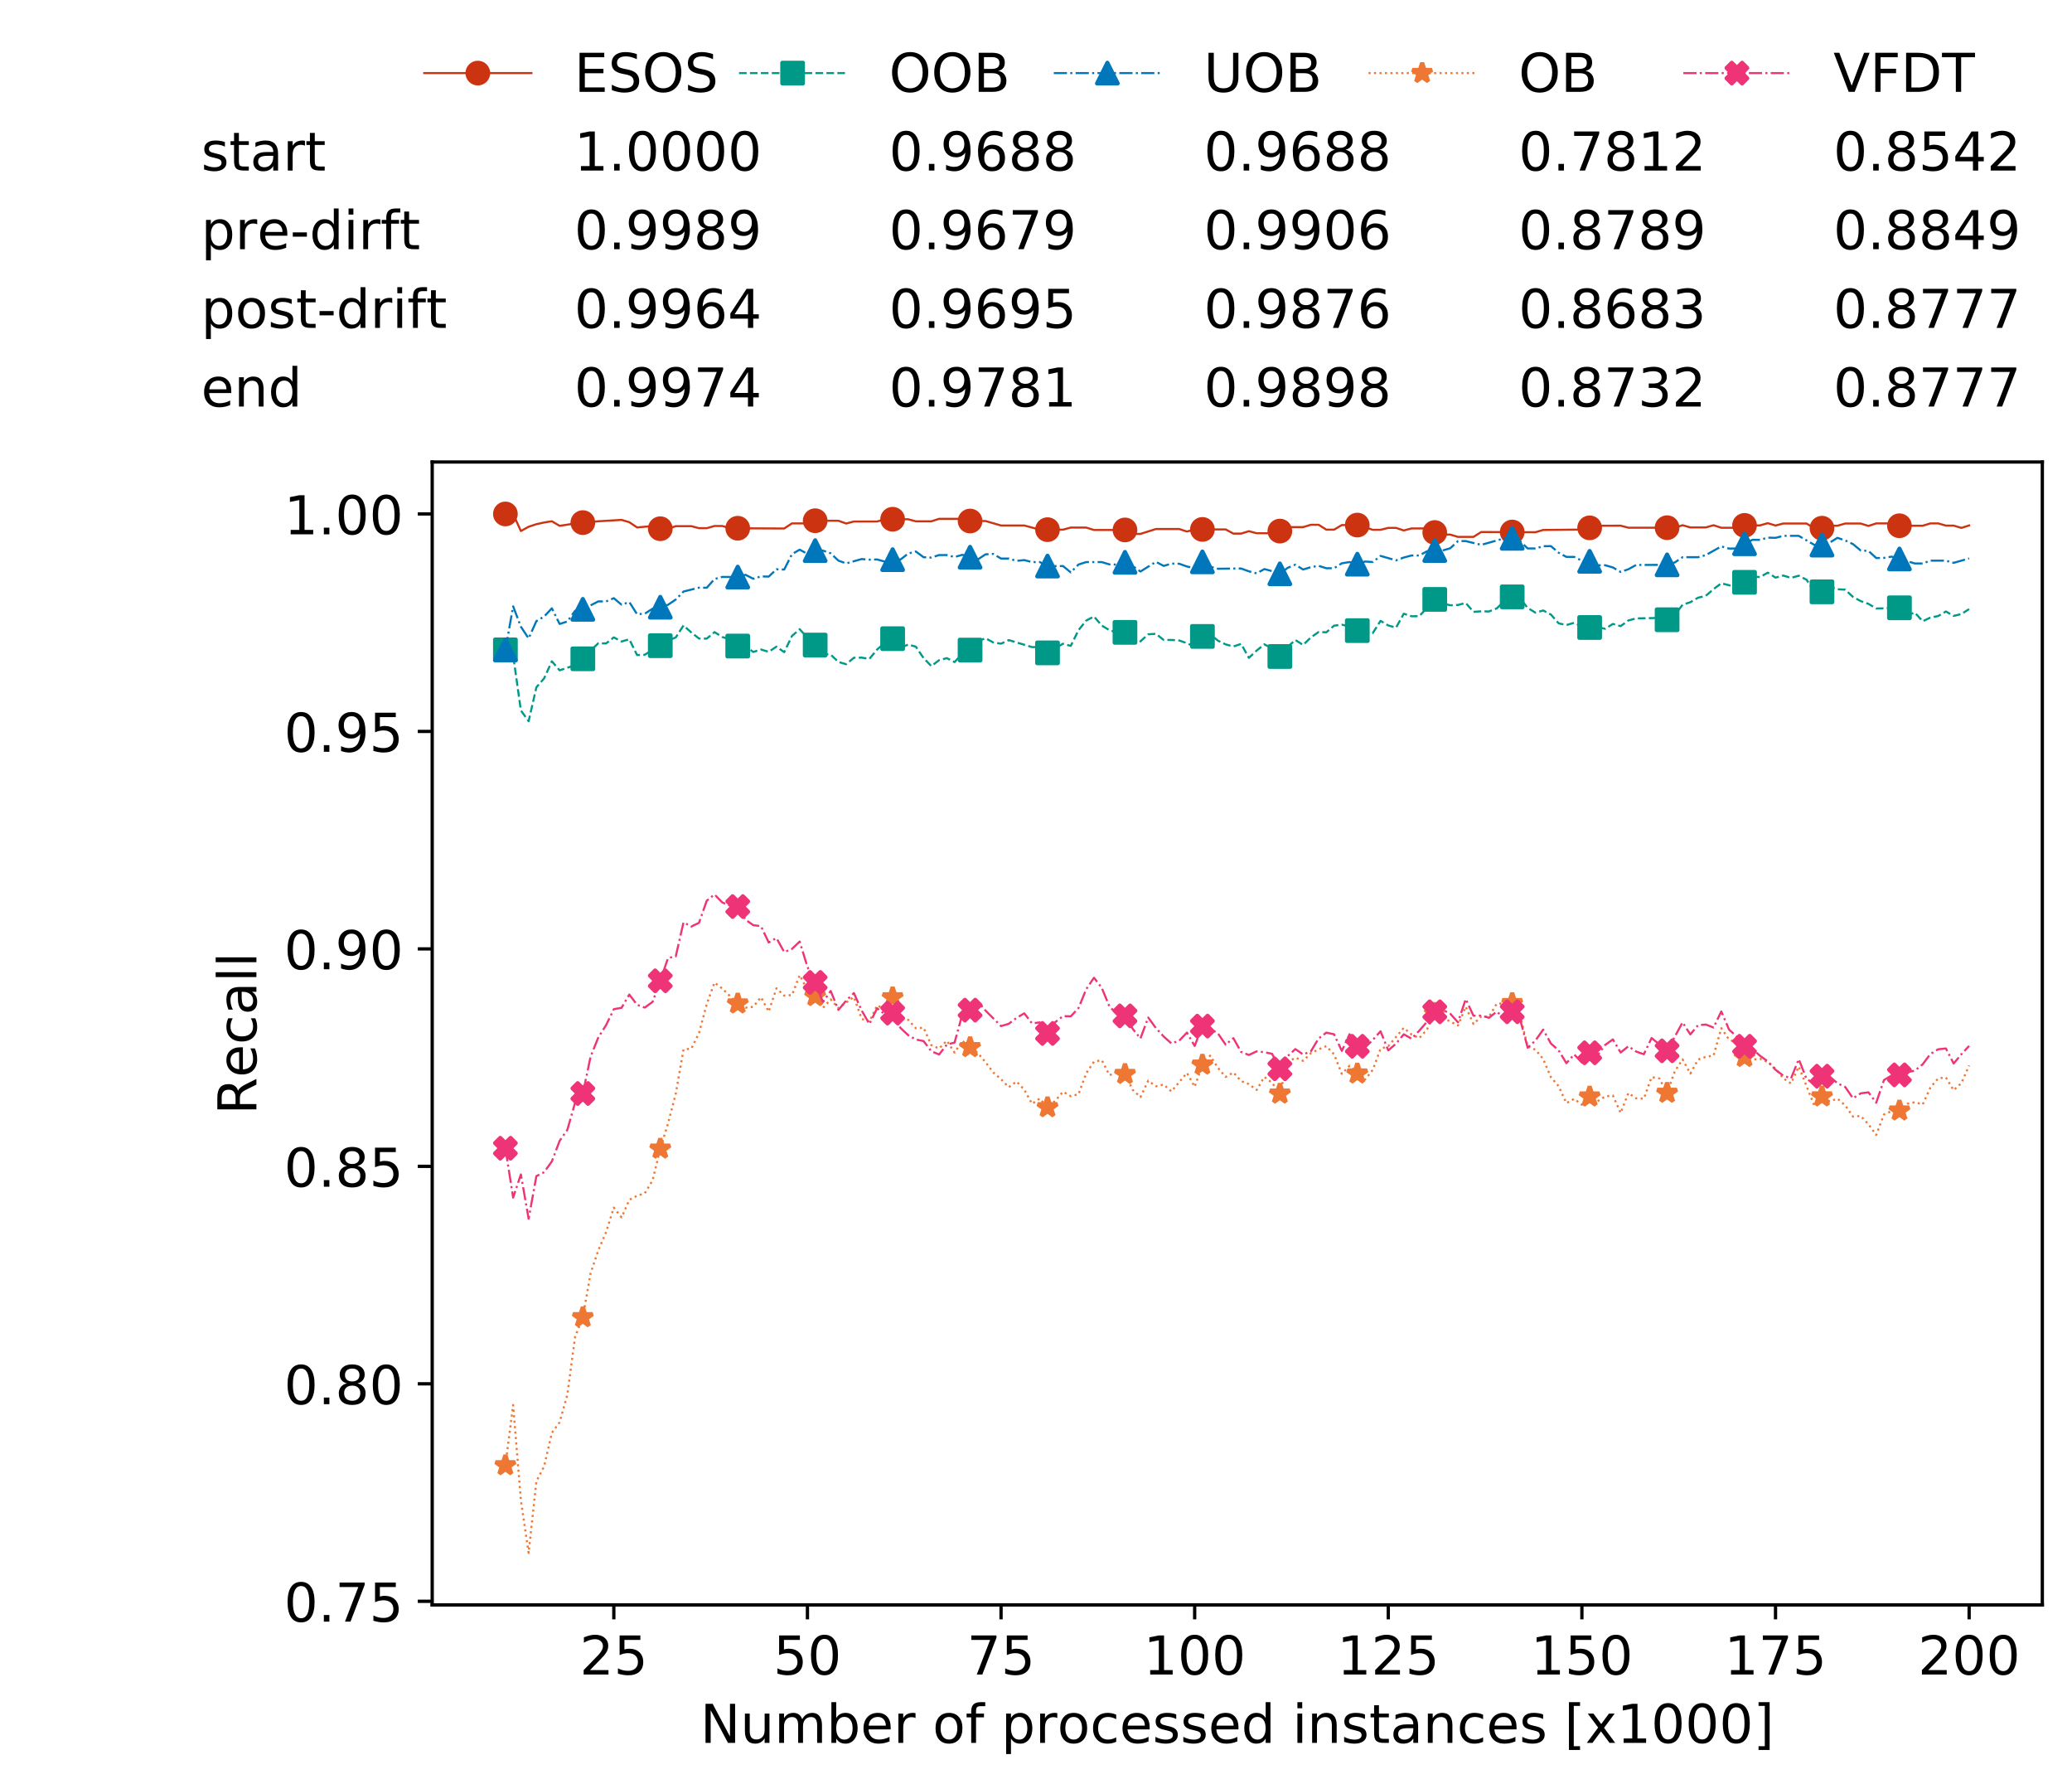 <?xml version="1.0" encoding="utf-8" standalone="no"?>
<!DOCTYPE svg PUBLIC "-//W3C//DTD SVG 1.1//EN"
  "http://www.w3.org/Graphics/SVG/1.1/DTD/svg11.dtd">
<!-- Created with matplotlib (https://matplotlib.org/) -->
<svg height="432.615pt" version="1.1" viewBox="0 0 502.65 432.615" width="502.65pt" xmlns="http://www.w3.org/2000/svg" xmlns:xlink="http://www.w3.org/1999/xlink">
 <defs>
  <style type="text/css">
*{stroke-linecap:butt;stroke-linejoin:round;white-space:pre;}
  </style>
 </defs>
 <g id="figure_1">
  <g id="patch_1">
   <path d="M 0 432.615 
L 502.65 432.615 
L 502.65 0 
L 0 0 
z
" style="fill:#ffffff;"/>
  </g>
  <g id="axes_1">
   <g id="patch_2">
    <path d="M 104.85 389.252 
L 495.45 389.252 
L 495.45 112.052 
L 104.85 112.052 
z
" style="fill:#ffffff;"/>
   </g>
   <g id="matplotlib.axis_1">
    <g id="xtick_1">
     <g id="line2d_1">
      <defs>
       <path d="M 0 0 
L 0 3.5 
" id="mfb3627a5ac" style="stroke:#000000;stroke-width:0.8;"/>
      </defs>
      <g>
       <use style="stroke:#000000;stroke-width:0.8;" x="148.908" xlink:href="#mfb3627a5ac" y="389.252"/>
      </g>
     </g>
     <g id="text_1">
      <!-- 25 -->
      <defs>
       <path d="M 19.188 8.297 
L 53.609 8.297 
L 53.609 0 
L 7.328 0 
L 7.328 8.297 
Q 12.938 14.109 22.625 23.891 
Q 32.328 33.688 34.812 36.531 
Q 39.547 41.844 41.422 45.531 
Q 43.312 49.219 43.312 52.781 
Q 43.312 58.594 39.234 62.25 
Q 35.156 65.922 28.609 65.922 
Q 23.969 65.922 18.812 64.312 
Q 13.672 62.703 7.812 59.422 
L 7.812 69.391 
Q 13.766 71.781 18.938 73 
Q 24.125 74.219 28.422 74.219 
Q 39.75 74.219 46.484 68.547 
Q 53.219 62.891 53.219 53.422 
Q 53.219 48.922 51.531 44.891 
Q 49.859 40.875 45.406 35.406 
Q 44.188 33.984 37.641 27.219 
Q 31.109 20.453 19.188 8.297 
z
" id="DejaVuSans-50"/>
       <path d="M 10.797 72.906 
L 49.516 72.906 
L 49.516 64.594 
L 19.828 64.594 
L 19.828 46.734 
Q 21.969 47.469 24.109 47.828 
Q 26.266 48.188 28.422 48.188 
Q 40.625 48.188 47.75 41.5 
Q 54.891 34.812 54.891 23.391 
Q 54.891 11.625 47.562 5.094 
Q 40.234 -1.422 26.906 -1.422 
Q 22.312 -1.422 17.547 -0.641 
Q 12.797 0.141 7.719 1.703 
L 7.719 11.625 
Q 12.109 9.234 16.797 8.062 
Q 21.484 6.891 26.703 6.891 
Q 35.156 6.891 40.078 11.328 
Q 45.016 15.766 45.016 23.391 
Q 45.016 31 40.078 35.438 
Q 35.156 39.891 26.703 39.891 
Q 22.75 39.891 18.812 39.016 
Q 14.891 38.141 10.797 36.281 
z
" id="DejaVuSans-53"/>
      </defs>
      <g transform="translate(140.636 406.13)scale(0.13 -0.13)">
       <use xlink:href="#DejaVuSans-50"/>
       <use x="63.623" xlink:href="#DejaVuSans-53"/>
      </g>
     </g>
    </g>
    <g id="xtick_2">
     <g id="line2d_2">
      <g>
       <use style="stroke:#000000;stroke-width:0.8;" x="195.877" xlink:href="#mfb3627a5ac" y="389.252"/>
      </g>
     </g>
     <g id="text_2">
      <!-- 50 -->
      <defs>
       <path d="M 31.781 66.406 
Q 24.172 66.406 20.328 58.906 
Q 16.5 51.422 16.5 36.375 
Q 16.5 21.391 20.328 13.891 
Q 24.172 6.391 31.781 6.391 
Q 39.453 6.391 43.281 13.891 
Q 47.125 21.391 47.125 36.375 
Q 47.125 51.422 43.281 58.906 
Q 39.453 66.406 31.781 66.406 
z
M 31.781 74.219 
Q 44.047 74.219 50.516 64.516 
Q 56.984 54.828 56.984 36.375 
Q 56.984 17.969 50.516 8.266 
Q 44.047 -1.422 31.781 -1.422 
Q 19.531 -1.422 13.062 8.266 
Q 6.594 17.969 6.594 36.375 
Q 6.594 54.828 13.062 64.516 
Q 19.531 74.219 31.781 74.219 
z
" id="DejaVuSans-48"/>
      </defs>
      <g transform="translate(187.606 406.13)scale(0.13 -0.13)">
       <use xlink:href="#DejaVuSans-53"/>
       <use x="63.623" xlink:href="#DejaVuSans-48"/>
      </g>
     </g>
    </g>
    <g id="xtick_3">
     <g id="line2d_3">
      <g>
       <use style="stroke:#000000;stroke-width:0.8;" x="242.847" xlink:href="#mfb3627a5ac" y="389.252"/>
      </g>
     </g>
     <g id="text_3">
      <!-- 75 -->
      <defs>
       <path d="M 8.203 72.906 
L 55.078 72.906 
L 55.078 68.703 
L 28.609 0 
L 18.312 0 
L 43.219 64.594 
L 8.203 64.594 
z
" id="DejaVuSans-55"/>
      </defs>
      <g transform="translate(234.576 406.13)scale(0.13 -0.13)">
       <use xlink:href="#DejaVuSans-55"/>
       <use x="63.623" xlink:href="#DejaVuSans-53"/>
      </g>
     </g>
    </g>
    <g id="xtick_4">
     <g id="line2d_4">
      <g>
       <use style="stroke:#000000;stroke-width:0.8;" x="289.817" xlink:href="#mfb3627a5ac" y="389.252"/>
      </g>
     </g>
     <g id="text_4">
      <!-- 100 -->
      <defs>
       <path d="M 12.406 8.297 
L 28.516 8.297 
L 28.516 63.922 
L 10.984 60.406 
L 10.984 69.391 
L 28.422 72.906 
L 38.281 72.906 
L 38.281 8.297 
L 54.391 8.297 
L 54.391 0 
L 12.406 0 
z
" id="DejaVuSans-49"/>
      </defs>
      <g transform="translate(277.41 406.13)scale(0.13 -0.13)">
       <use xlink:href="#DejaVuSans-49"/>
       <use x="63.623" xlink:href="#DejaVuSans-48"/>
       <use x="127.246" xlink:href="#DejaVuSans-48"/>
      </g>
     </g>
    </g>
    <g id="xtick_5">
     <g id="line2d_5">
      <g>
       <use style="stroke:#000000;stroke-width:0.8;" x="336.786" xlink:href="#mfb3627a5ac" y="389.252"/>
      </g>
     </g>
     <g id="text_5">
      <!-- 125 -->
      <g transform="translate(324.379 406.13)scale(0.13 -0.13)">
       <use xlink:href="#DejaVuSans-49"/>
       <use x="63.623" xlink:href="#DejaVuSans-50"/>
       <use x="127.246" xlink:href="#DejaVuSans-53"/>
      </g>
     </g>
    </g>
    <g id="xtick_6">
     <g id="line2d_6">
      <g>
       <use style="stroke:#000000;stroke-width:0.8;" x="383.756" xlink:href="#mfb3627a5ac" y="389.252"/>
      </g>
     </g>
     <g id="text_6">
      <!-- 150 -->
      <g transform="translate(371.349 406.13)scale(0.13 -0.13)">
       <use xlink:href="#DejaVuSans-49"/>
       <use x="63.623" xlink:href="#DejaVuSans-53"/>
       <use x="127.246" xlink:href="#DejaVuSans-48"/>
      </g>
     </g>
    </g>
    <g id="xtick_7">
     <g id="line2d_7">
      <g>
       <use style="stroke:#000000;stroke-width:0.8;" x="430.726" xlink:href="#mfb3627a5ac" y="389.252"/>
      </g>
     </g>
     <g id="text_7">
      <!-- 175 -->
      <g transform="translate(418.319 406.13)scale(0.13 -0.13)">
       <use xlink:href="#DejaVuSans-49"/>
       <use x="63.623" xlink:href="#DejaVuSans-55"/>
       <use x="127.246" xlink:href="#DejaVuSans-53"/>
      </g>
     </g>
    </g>
    <g id="xtick_8">
     <g id="line2d_8">
      <g>
       <use style="stroke:#000000;stroke-width:0.8;" x="477.695" xlink:href="#mfb3627a5ac" y="389.252"/>
      </g>
     </g>
     <g id="text_8">
      <!-- 200 -->
      <g transform="translate(465.289 406.13)scale(0.13 -0.13)">
       <use xlink:href="#DejaVuSans-50"/>
       <use x="63.623" xlink:href="#DejaVuSans-48"/>
       <use x="127.246" xlink:href="#DejaVuSans-48"/>
      </g>
     </g>
    </g>
    <g id="text_9">
     <!-- Number of processed instances [x1000] -->
     <defs>
      <path d="M 9.812 72.906 
L 23.094 72.906 
L 55.422 11.922 
L 55.422 72.906 
L 64.984 72.906 
L 64.984 0 
L 51.703 0 
L 19.391 60.984 
L 19.391 0 
L 9.812 0 
z
" id="DejaVuSans-78"/>
      <path d="M 8.5 21.578 
L 8.5 54.688 
L 17.484 54.688 
L 17.484 21.922 
Q 17.484 14.156 20.5 10.266 
Q 23.531 6.391 29.594 6.391 
Q 36.859 6.391 41.078 11.031 
Q 45.312 15.672 45.312 23.688 
L 45.312 54.688 
L 54.297 54.688 
L 54.297 0 
L 45.312 0 
L 45.312 8.406 
Q 42.047 3.422 37.719 1 
Q 33.406 -1.422 27.688 -1.422 
Q 18.266 -1.422 13.375 4.438 
Q 8.5 10.297 8.5 21.578 
z
M 31.109 56 
z
" id="DejaVuSans-117"/>
      <path d="M 52 44.188 
Q 55.375 50.25 60.062 53.125 
Q 64.75 56 71.094 56 
Q 79.641 56 84.281 50.016 
Q 88.922 44.047 88.922 33.016 
L 88.922 0 
L 79.891 0 
L 79.891 32.719 
Q 79.891 40.578 77.094 44.375 
Q 74.312 48.188 68.609 48.188 
Q 61.625 48.188 57.562 43.547 
Q 53.516 38.922 53.516 30.906 
L 53.516 0 
L 44.484 0 
L 44.484 32.719 
Q 44.484 40.625 41.703 44.406 
Q 38.922 48.188 33.109 48.188 
Q 26.219 48.188 22.156 43.531 
Q 18.109 38.875 18.109 30.906 
L 18.109 0 
L 9.078 0 
L 9.078 54.688 
L 18.109 54.688 
L 18.109 46.188 
Q 21.188 51.219 25.484 53.609 
Q 29.781 56 35.688 56 
Q 41.656 56 45.828 52.969 
Q 50 49.953 52 44.188 
z
" id="DejaVuSans-109"/>
      <path d="M 48.688 27.297 
Q 48.688 37.203 44.609 42.844 
Q 40.531 48.484 33.406 48.484 
Q 26.266 48.484 22.188 42.844 
Q 18.109 37.203 18.109 27.297 
Q 18.109 17.391 22.188 11.75 
Q 26.266 6.109 33.406 6.109 
Q 40.531 6.109 44.609 11.75 
Q 48.688 17.391 48.688 27.297 
z
M 18.109 46.391 
Q 20.953 51.266 25.266 53.625 
Q 29.594 56 35.594 56 
Q 45.562 56 51.781 48.094 
Q 58.016 40.188 58.016 27.297 
Q 58.016 14.406 51.781 6.484 
Q 45.562 -1.422 35.594 -1.422 
Q 29.594 -1.422 25.266 0.953 
Q 20.953 3.328 18.109 8.203 
L 18.109 0 
L 9.078 0 
L 9.078 75.984 
L 18.109 75.984 
z
" id="DejaVuSans-98"/>
      <path d="M 56.203 29.594 
L 56.203 25.203 
L 14.891 25.203 
Q 15.484 15.922 20.484 11.062 
Q 25.484 6.203 34.422 6.203 
Q 39.594 6.203 44.453 7.469 
Q 49.312 8.734 54.109 11.281 
L 54.109 2.781 
Q 49.266 0.734 44.188 -0.344 
Q 39.109 -1.422 33.891 -1.422 
Q 20.797 -1.422 13.156 6.188 
Q 5.516 13.812 5.516 26.812 
Q 5.516 40.234 12.766 48.109 
Q 20.016 56 32.328 56 
Q 43.359 56 49.781 48.891 
Q 56.203 41.797 56.203 29.594 
z
M 47.219 32.234 
Q 47.125 39.594 43.094 43.984 
Q 39.062 48.391 32.422 48.391 
Q 24.906 48.391 20.391 44.141 
Q 15.875 39.891 15.188 32.172 
z
" id="DejaVuSans-101"/>
      <path d="M 41.109 46.297 
Q 39.594 47.172 37.812 47.578 
Q 36.031 48 33.891 48 
Q 26.266 48 22.188 43.047 
Q 18.109 38.094 18.109 28.812 
L 18.109 0 
L 9.078 0 
L 9.078 54.688 
L 18.109 54.688 
L 18.109 46.188 
Q 20.953 51.172 25.484 53.578 
Q 30.031 56 36.531 56 
Q 37.453 56 38.578 55.875 
Q 39.703 55.766 41.062 55.516 
z
" id="DejaVuSans-114"/>
      <path id="DejaVuSans-32"/>
      <path d="M 30.609 48.391 
Q 23.391 48.391 19.188 42.75 
Q 14.984 37.109 14.984 27.297 
Q 14.984 17.484 19.156 11.844 
Q 23.344 6.203 30.609 6.203 
Q 37.797 6.203 41.984 11.859 
Q 46.188 17.531 46.188 27.297 
Q 46.188 37.016 41.984 42.703 
Q 37.797 48.391 30.609 48.391 
z
M 30.609 56 
Q 42.328 56 49.016 48.375 
Q 55.719 40.766 55.719 27.297 
Q 55.719 13.875 49.016 6.219 
Q 42.328 -1.422 30.609 -1.422 
Q 18.844 -1.422 12.172 6.219 
Q 5.516 13.875 5.516 27.297 
Q 5.516 40.766 12.172 48.375 
Q 18.844 56 30.609 56 
z
" id="DejaVuSans-111"/>
      <path d="M 37.109 75.984 
L 37.109 68.5 
L 28.516 68.5 
Q 23.688 68.5 21.797 66.547 
Q 19.922 64.594 19.922 59.516 
L 19.922 54.688 
L 34.719 54.688 
L 34.719 47.703 
L 19.922 47.703 
L 19.922 0 
L 10.891 0 
L 10.891 47.703 
L 2.297 47.703 
L 2.297 54.688 
L 10.891 54.688 
L 10.891 58.5 
Q 10.891 67.625 15.141 71.797 
Q 19.391 75.984 28.609 75.984 
z
" id="DejaVuSans-102"/>
      <path d="M 18.109 8.203 
L 18.109 -20.797 
L 9.078 -20.797 
L 9.078 54.688 
L 18.109 54.688 
L 18.109 46.391 
Q 20.953 51.266 25.266 53.625 
Q 29.594 56 35.594 56 
Q 45.562 56 51.781 48.094 
Q 58.016 40.188 58.016 27.297 
Q 58.016 14.406 51.781 6.484 
Q 45.562 -1.422 35.594 -1.422 
Q 29.594 -1.422 25.266 0.953 
Q 20.953 3.328 18.109 8.203 
z
M 48.688 27.297 
Q 48.688 37.203 44.609 42.844 
Q 40.531 48.484 33.406 48.484 
Q 26.266 48.484 22.188 42.844 
Q 18.109 37.203 18.109 27.297 
Q 18.109 17.391 22.188 11.75 
Q 26.266 6.109 33.406 6.109 
Q 40.531 6.109 44.609 11.75 
Q 48.688 17.391 48.688 27.297 
z
" id="DejaVuSans-112"/>
      <path d="M 48.781 52.594 
L 48.781 44.188 
Q 44.969 46.297 41.141 47.344 
Q 37.312 48.391 33.406 48.391 
Q 24.656 48.391 19.812 42.844 
Q 14.984 37.312 14.984 27.297 
Q 14.984 17.281 19.812 11.734 
Q 24.656 6.203 33.406 6.203 
Q 37.312 6.203 41.141 7.25 
Q 44.969 8.297 48.781 10.406 
L 48.781 2.094 
Q 45.016 0.344 40.984 -0.531 
Q 36.969 -1.422 32.422 -1.422 
Q 20.062 -1.422 12.781 6.344 
Q 5.516 14.109 5.516 27.297 
Q 5.516 40.672 12.859 48.328 
Q 20.219 56 33.016 56 
Q 37.156 56 41.109 55.141 
Q 45.062 54.297 48.781 52.594 
z
" id="DejaVuSans-99"/>
      <path d="M 44.281 53.078 
L 44.281 44.578 
Q 40.484 46.531 36.375 47.5 
Q 32.281 48.484 27.875 48.484 
Q 21.188 48.484 17.844 46.438 
Q 14.5 44.391 14.5 40.281 
Q 14.5 37.156 16.891 35.375 
Q 19.281 33.594 26.516 31.984 
L 29.594 31.297 
Q 39.156 29.25 43.188 25.516 
Q 47.219 21.781 47.219 15.094 
Q 47.219 7.469 41.188 3.016 
Q 35.156 -1.422 24.609 -1.422 
Q 20.219 -1.422 15.453 -0.562 
Q 10.688 0.297 5.422 2 
L 5.422 11.281 
Q 10.406 8.688 15.234 7.391 
Q 20.062 6.109 24.812 6.109 
Q 31.156 6.109 34.562 8.281 
Q 37.984 10.453 37.984 14.406 
Q 37.984 18.062 35.516 20.016 
Q 33.062 21.969 24.703 23.781 
L 21.578 24.516 
Q 13.234 26.266 9.516 29.906 
Q 5.812 33.547 5.812 39.891 
Q 5.812 47.609 11.281 51.797 
Q 16.75 56 26.812 56 
Q 31.781 56 36.172 55.266 
Q 40.578 54.547 44.281 53.078 
z
" id="DejaVuSans-115"/>
      <path d="M 45.406 46.391 
L 45.406 75.984 
L 54.391 75.984 
L 54.391 0 
L 45.406 0 
L 45.406 8.203 
Q 42.578 3.328 38.25 0.953 
Q 33.938 -1.422 27.875 -1.422 
Q 17.969 -1.422 11.734 6.484 
Q 5.516 14.406 5.516 27.297 
Q 5.516 40.188 11.734 48.094 
Q 17.969 56 27.875 56 
Q 33.938 56 38.25 53.625 
Q 42.578 51.266 45.406 46.391 
z
M 14.797 27.297 
Q 14.797 17.391 18.875 11.75 
Q 22.953 6.109 30.078 6.109 
Q 37.203 6.109 41.297 11.75 
Q 45.406 17.391 45.406 27.297 
Q 45.406 37.203 41.297 42.844 
Q 37.203 48.484 30.078 48.484 
Q 22.953 48.484 18.875 42.844 
Q 14.797 37.203 14.797 27.297 
z
" id="DejaVuSans-100"/>
      <path d="M 9.422 54.688 
L 18.406 54.688 
L 18.406 0 
L 9.422 0 
z
M 9.422 75.984 
L 18.406 75.984 
L 18.406 64.594 
L 9.422 64.594 
z
" id="DejaVuSans-105"/>
      <path d="M 54.891 33.016 
L 54.891 0 
L 45.906 0 
L 45.906 32.719 
Q 45.906 40.484 42.875 44.328 
Q 39.844 48.188 33.797 48.188 
Q 26.516 48.188 22.312 43.547 
Q 18.109 38.922 18.109 30.906 
L 18.109 0 
L 9.078 0 
L 9.078 54.688 
L 18.109 54.688 
L 18.109 46.188 
Q 21.344 51.125 25.703 53.562 
Q 30.078 56 35.797 56 
Q 45.219 56 50.047 50.172 
Q 54.891 44.344 54.891 33.016 
z
" id="DejaVuSans-110"/>
      <path d="M 18.312 70.219 
L 18.312 54.688 
L 36.812 54.688 
L 36.812 47.703 
L 18.312 47.703 
L 18.312 18.016 
Q 18.312 11.328 20.141 9.422 
Q 21.969 7.516 27.594 7.516 
L 36.812 7.516 
L 36.812 0 
L 27.594 0 
Q 17.188 0 13.234 3.875 
Q 9.281 7.766 9.281 18.016 
L 9.281 47.703 
L 2.688 47.703 
L 2.688 54.688 
L 9.281 54.688 
L 9.281 70.219 
z
" id="DejaVuSans-116"/>
      <path d="M 34.281 27.484 
Q 23.391 27.484 19.188 25 
Q 14.984 22.516 14.984 16.5 
Q 14.984 11.719 18.141 8.906 
Q 21.297 6.109 26.703 6.109 
Q 34.188 6.109 38.703 11.406 
Q 43.219 16.703 43.219 25.484 
L 43.219 27.484 
z
M 52.203 31.203 
L 52.203 0 
L 43.219 0 
L 43.219 8.297 
Q 40.141 3.328 35.547 0.953 
Q 30.953 -1.422 24.312 -1.422 
Q 15.922 -1.422 10.953 3.297 
Q 6 8.016 6 15.922 
Q 6 25.141 12.172 29.828 
Q 18.359 34.516 30.609 34.516 
L 43.219 34.516 
L 43.219 35.406 
Q 43.219 41.609 39.141 45 
Q 35.062 48.391 27.688 48.391 
Q 23 48.391 18.547 47.266 
Q 14.109 46.141 10.016 43.891 
L 10.016 52.203 
Q 14.938 54.109 19.578 55.047 
Q 24.219 56 28.609 56 
Q 40.484 56 46.344 49.844 
Q 52.203 43.703 52.203 31.203 
z
" id="DejaVuSans-97"/>
      <path d="M 8.594 75.984 
L 29.297 75.984 
L 29.297 69 
L 17.578 69 
L 17.578 -6.203 
L 29.297 -6.203 
L 29.297 -13.188 
L 8.594 -13.188 
z
" id="DejaVuSans-91"/>
      <path d="M 54.891 54.688 
L 35.109 28.078 
L 55.906 0 
L 45.312 0 
L 29.391 21.484 
L 13.484 0 
L 2.875 0 
L 24.125 28.609 
L 4.688 54.688 
L 15.281 54.688 
L 29.781 35.203 
L 44.281 54.688 
z
" id="DejaVuSans-120"/>
      <path d="M 30.422 75.984 
L 30.422 -13.188 
L 9.719 -13.188 
L 9.719 -6.203 
L 21.391 -6.203 
L 21.391 69 
L 9.719 69 
L 9.719 75.984 
z
" id="DejaVuSans-93"/>
     </defs>
     <g transform="translate(169.881 422.711)scale(0.13 -0.13)">
      <use xlink:href="#DejaVuSans-78"/>
      <use x="74.805" xlink:href="#DejaVuSans-117"/>
      <use x="138.184" xlink:href="#DejaVuSans-109"/>
      <use x="235.596" xlink:href="#DejaVuSans-98"/>
      <use x="299.072" xlink:href="#DejaVuSans-101"/>
      <use x="360.596" xlink:href="#DejaVuSans-114"/>
      <use x="401.709" xlink:href="#DejaVuSans-32"/>
      <use x="433.496" xlink:href="#DejaVuSans-111"/>
      <use x="494.678" xlink:href="#DejaVuSans-102"/>
      <use x="529.883" xlink:href="#DejaVuSans-32"/>
      <use x="561.67" xlink:href="#DejaVuSans-112"/>
      <use x="625.146" xlink:href="#DejaVuSans-114"/>
      <use x="666.229" xlink:href="#DejaVuSans-111"/>
      <use x="727.41" xlink:href="#DejaVuSans-99"/>
      <use x="782.391" xlink:href="#DejaVuSans-101"/>
      <use x="843.914" xlink:href="#DejaVuSans-115"/>
      <use x="896.014" xlink:href="#DejaVuSans-115"/>
      <use x="948.113" xlink:href="#DejaVuSans-101"/>
      <use x="1009.637" xlink:href="#DejaVuSans-100"/>
      <use x="1073.113" xlink:href="#DejaVuSans-32"/>
      <use x="1104.9" xlink:href="#DejaVuSans-105"/>
      <use x="1132.684" xlink:href="#DejaVuSans-110"/>
      <use x="1196.062" xlink:href="#DejaVuSans-115"/>
      <use x="1248.162" xlink:href="#DejaVuSans-116"/>
      <use x="1287.371" xlink:href="#DejaVuSans-97"/>
      <use x="1348.65" xlink:href="#DejaVuSans-110"/>
      <use x="1412.029" xlink:href="#DejaVuSans-99"/>
      <use x="1467.01" xlink:href="#DejaVuSans-101"/>
      <use x="1528.533" xlink:href="#DejaVuSans-115"/>
      <use x="1580.633" xlink:href="#DejaVuSans-32"/>
      <use x="1612.42" xlink:href="#DejaVuSans-91"/>
      <use x="1651.434" xlink:href="#DejaVuSans-120"/>
      <use x="1710.613" xlink:href="#DejaVuSans-49"/>
      <use x="1774.236" xlink:href="#DejaVuSans-48"/>
      <use x="1837.859" xlink:href="#DejaVuSans-48"/>
      <use x="1901.482" xlink:href="#DejaVuSans-48"/>
      <use x="1965.105" xlink:href="#DejaVuSans-93"/>
     </g>
    </g>
   </g>
   <g id="matplotlib.axis_2">
    <g id="ytick_1">
     <g id="line2d_9">
      <defs>
       <path d="M 0 0 
L -3.5 0 
" id="m75a48e0a2d" style="stroke:#000000;stroke-width:0.8;"/>
      </defs>
      <g>
       <use style="stroke:#000000;stroke-width:0.8;" x="104.85" xlink:href="#m75a48e0a2d" y="388.366"/>
      </g>
     </g>
     <g id="text_10">
      <!-- 0.75 -->
      <defs>
       <path d="M 10.688 12.406 
L 21 12.406 
L 21 0 
L 10.688 0 
z
" id="DejaVuSans-46"/>
      </defs>
      <g transform="translate(68.905 393.305)scale(0.13 -0.13)">
       <use xlink:href="#DejaVuSans-48"/>
       <use x="63.623" xlink:href="#DejaVuSans-46"/>
       <use x="95.41" xlink:href="#DejaVuSans-55"/>
       <use x="159.033" xlink:href="#DejaVuSans-53"/>
      </g>
     </g>
    </g>
    <g id="ytick_2">
     <g id="line2d_10">
      <g>
       <use style="stroke:#000000;stroke-width:0.8;" x="104.85" xlink:href="#m75a48e0a2d" y="335.623"/>
      </g>
     </g>
     <g id="text_11">
      <!-- 0.80 -->
      <defs>
       <path d="M 31.781 34.625 
Q 24.75 34.625 20.719 30.859 
Q 16.703 27.094 16.703 20.516 
Q 16.703 13.922 20.719 10.156 
Q 24.75 6.391 31.781 6.391 
Q 38.812 6.391 42.859 10.172 
Q 46.922 13.969 46.922 20.516 
Q 46.922 27.094 42.891 30.859 
Q 38.875 34.625 31.781 34.625 
z
M 21.922 38.812 
Q 15.578 40.375 12.031 44.719 
Q 8.5 49.078 8.5 55.328 
Q 8.5 64.062 14.719 69.141 
Q 20.953 74.219 31.781 74.219 
Q 42.672 74.219 48.875 69.141 
Q 55.078 64.062 55.078 55.328 
Q 55.078 49.078 51.531 44.719 
Q 48 40.375 41.703 38.812 
Q 48.828 37.156 52.797 32.312 
Q 56.781 27.484 56.781 20.516 
Q 56.781 9.906 50.312 4.234 
Q 43.844 -1.422 31.781 -1.422 
Q 19.734 -1.422 13.25 4.234 
Q 6.781 9.906 6.781 20.516 
Q 6.781 27.484 10.781 32.312 
Q 14.797 37.156 21.922 38.812 
z
M 18.312 54.391 
Q 18.312 48.734 21.844 45.562 
Q 25.391 42.391 31.781 42.391 
Q 38.141 42.391 41.719 45.562 
Q 45.312 48.734 45.312 54.391 
Q 45.312 60.062 41.719 63.234 
Q 38.141 66.406 31.781 66.406 
Q 25.391 66.406 21.844 63.234 
Q 18.312 60.062 18.312 54.391 
z
" id="DejaVuSans-56"/>
      </defs>
      <g transform="translate(68.905 340.562)scale(0.13 -0.13)">
       <use xlink:href="#DejaVuSans-48"/>
       <use x="63.623" xlink:href="#DejaVuSans-46"/>
       <use x="95.41" xlink:href="#DejaVuSans-56"/>
       <use x="159.033" xlink:href="#DejaVuSans-48"/>
      </g>
     </g>
    </g>
    <g id="ytick_3">
     <g id="line2d_11">
      <g>
       <use style="stroke:#000000;stroke-width:0.8;" x="104.85" xlink:href="#m75a48e0a2d" y="282.881"/>
      </g>
     </g>
     <g id="text_12">
      <!-- 0.85 -->
      <g transform="translate(68.905 287.82)scale(0.13 -0.13)">
       <use xlink:href="#DejaVuSans-48"/>
       <use x="63.623" xlink:href="#DejaVuSans-46"/>
       <use x="95.41" xlink:href="#DejaVuSans-56"/>
       <use x="159.033" xlink:href="#DejaVuSans-53"/>
      </g>
     </g>
    </g>
    <g id="ytick_4">
     <g id="line2d_12">
      <g>
       <use style="stroke:#000000;stroke-width:0.8;" x="104.85" xlink:href="#m75a48e0a2d" y="230.138"/>
      </g>
     </g>
     <g id="text_13">
      <!-- 0.90 -->
      <defs>
       <path d="M 10.984 1.516 
L 10.984 10.5 
Q 14.703 8.734 18.5 7.812 
Q 22.312 6.891 25.984 6.891 
Q 35.75 6.891 40.891 13.453 
Q 46.047 20.016 46.781 33.406 
Q 43.953 29.203 39.594 26.953 
Q 35.25 24.703 29.984 24.703 
Q 19.047 24.703 12.672 31.312 
Q 6.297 37.938 6.297 49.422 
Q 6.297 60.641 12.938 67.422 
Q 19.578 74.219 30.609 74.219 
Q 43.266 74.219 49.922 64.516 
Q 56.594 54.828 56.594 36.375 
Q 56.594 19.141 48.406 8.859 
Q 40.234 -1.422 26.422 -1.422 
Q 22.703 -1.422 18.891 -0.688 
Q 15.094 0.047 10.984 1.516 
z
M 30.609 32.422 
Q 37.25 32.422 41.125 36.953 
Q 45.016 41.5 45.016 49.422 
Q 45.016 57.281 41.125 61.844 
Q 37.25 66.406 30.609 66.406 
Q 23.969 66.406 20.094 61.844 
Q 16.219 57.281 16.219 49.422 
Q 16.219 41.5 20.094 36.953 
Q 23.969 32.422 30.609 32.422 
z
" id="DejaVuSans-57"/>
      </defs>
      <g transform="translate(68.905 235.077)scale(0.13 -0.13)">
       <use xlink:href="#DejaVuSans-48"/>
       <use x="63.623" xlink:href="#DejaVuSans-46"/>
       <use x="95.41" xlink:href="#DejaVuSans-57"/>
       <use x="159.033" xlink:href="#DejaVuSans-48"/>
      </g>
     </g>
    </g>
    <g id="ytick_5">
     <g id="line2d_13">
      <g>
       <use style="stroke:#000000;stroke-width:0.8;" x="104.85" xlink:href="#m75a48e0a2d" y="177.395"/>
      </g>
     </g>
     <g id="text_14">
      <!-- 0.95 -->
      <g transform="translate(68.905 182.334)scale(0.13 -0.13)">
       <use xlink:href="#DejaVuSans-48"/>
       <use x="63.623" xlink:href="#DejaVuSans-46"/>
       <use x="95.41" xlink:href="#DejaVuSans-57"/>
       <use x="159.033" xlink:href="#DejaVuSans-53"/>
      </g>
     </g>
    </g>
    <g id="ytick_6">
     <g id="line2d_14">
      <g>
       <use style="stroke:#000000;stroke-width:0.8;" x="104.85" xlink:href="#m75a48e0a2d" y="124.652"/>
      </g>
     </g>
     <g id="text_15">
      <!-- 1.00 -->
      <g transform="translate(68.905 129.591)scale(0.13 -0.13)">
       <use xlink:href="#DejaVuSans-49"/>
       <use x="63.623" xlink:href="#DejaVuSans-46"/>
       <use x="95.41" xlink:href="#DejaVuSans-48"/>
       <use x="159.033" xlink:href="#DejaVuSans-48"/>
      </g>
     </g>
    </g>
    <g id="text_16">
     <!-- Recall -->
     <defs>
      <path d="M 44.391 34.188 
Q 47.562 33.109 50.562 29.594 
Q 53.562 26.078 56.594 19.922 
L 66.609 0 
L 56 0 
L 46.688 18.703 
Q 43.062 26.031 39.672 28.422 
Q 36.281 30.812 30.422 30.812 
L 19.672 30.812 
L 19.672 0 
L 9.812 0 
L 9.812 72.906 
L 32.078 72.906 
Q 44.578 72.906 50.734 67.672 
Q 56.891 62.453 56.891 51.906 
Q 56.891 45.016 53.688 40.469 
Q 50.484 35.938 44.391 34.188 
z
M 19.672 64.797 
L 19.672 38.922 
L 32.078 38.922 
Q 39.203 38.922 42.844 42.219 
Q 46.484 45.516 46.484 51.906 
Q 46.484 58.297 42.844 61.547 
Q 39.203 64.797 32.078 64.797 
z
" id="DejaVuSans-82"/>
      <path d="M 9.422 75.984 
L 18.406 75.984 
L 18.406 0 
L 9.422 0 
z
" id="DejaVuSans-108"/>
     </defs>
     <g transform="translate(62.201 270.333)rotate(-90)scale(0.13 -0.13)">
      <use xlink:href="#DejaVuSans-82"/>
      <use x="69.42" xlink:href="#DejaVuSans-101"/>
      <use x="130.943" xlink:href="#DejaVuSans-99"/>
      <use x="185.924" xlink:href="#DejaVuSans-97"/>
      <use x="247.203" xlink:href="#DejaVuSans-108"/>
      <use x="274.986" xlink:href="#DejaVuSans-108"/>
     </g>
    </g>
   </g>
   <g id="line2d_15"/>
   <g id="line2d_16"/>
   <g id="line2d_17"/>
   <g id="line2d_18"/>
   <g id="line2d_19"/>
   <g id="line2d_20">
    <path clip-path="url(#p5a37af04d2)" d="M 122.605 124.652 
L 124.483 124.652 
L 126.362 128.789 
L 128.241 127.754 
L 130.12 127.134 
L 131.998 126.72 
L 133.877 126.425 
L 135.756 127.535 
L 139.514 126.958 
L 145.15 126.426 
L 150.786 126.093 
L 152.665 126.648 
L 154.544 127.916 
L 158.302 127.59 
L 160.18 128.233 
L 162.059 128.233 
L 163.938 127.613 
L 167.695 127.613 
L 169.574 128.101 
L 171.453 128.101 
L 173.332 127.568 
L 175.211 127.568 
L 177.089 128.118 
L 190.241 128.18 
L 192.12 126.939 
L 195.877 126.939 
L 197.756 126.296 
L 203.392 126.296 
L 205.271 126.972 
L 207.15 126.484 
L 212.786 126.484 
L 214.665 125.934 
L 220.302 125.934 
L 222.18 126.441 
L 225.938 126.441 
L 227.817 125.835 
L 233.453 125.835 
L 235.332 126.368 
L 239.089 126.368 
L 242.847 127.452 
L 248.483 127.452 
L 252.241 128.461 
L 257.877 128.461 
L 259.756 127.954 
L 263.514 127.954 
L 265.392 128.54 
L 272.908 128.529 
L 274.786 129.488 
L 276.665 129.488 
L 280.423 128.302 
L 286.059 128.302 
L 287.938 128.915 
L 289.817 128.403 
L 297.332 128.403 
L 299.211 129.417 
L 301.089 129.417 
L 302.968 128.831 
L 304.847 129.329 
L 308.605 129.329 
L 310.483 128.806 
L 312.362 127.847 
L 316.12 127.847 
L 317.998 127.274 
L 319.877 127.274 
L 321.756 128.459 
L 323.635 128.459 
L 325.514 127.349 
L 329.271 127.349 
L 331.15 127.856 
L 333.029 128.499 
L 334.908 128.499 
L 336.786 128.029 
L 338.665 128.029 
L 340.544 128.657 
L 342.423 128.159 
L 346.18 128.159 
L 348.059 129.154 
L 349.938 129.656 
L 351.817 129.656 
L 353.695 130.218 
L 357.453 130.218 
L 359.332 129.032 
L 372.483 129.081 
L 374.362 128.537 
L 383.756 128.442 
L 387.514 127.518 
L 393.15 127.495 
L 395.029 127.983 
L 406.302 127.99 
L 408.18 127.384 
L 410.059 127.917 
L 413.817 127.917 
L 415.695 127.384 
L 417.574 127.997 
L 421.332 127.997 
L 423.211 127.424 
L 426.968 127.424 
L 428.847 126.886 
L 430.726 127.459 
L 432.605 126.971 
L 438.241 126.971 
L 440.12 128.105 
L 441.998 128.105 
L 443.877 127.505 
L 445.756 127.505 
L 447.635 126.973 
L 451.392 126.973 
L 453.271 127.559 
L 455.15 126.945 
L 458.908 126.945 
L 460.786 127.513 
L 466.423 127.513 
L 468.302 126.939 
L 470.18 126.939 
L 472.059 127.477 
L 473.938 127.477 
L 475.817 128.033 
L 477.695 127.442 
L 477.695 127.442 
" style="fill:none;stroke:#cc3311;stroke-linecap:square;stroke-width:0.5;"/>
    <defs>
     <path d="M 0 2.5 
C 0.663 2.5 1.299 2.237 1.768 1.768 
C 2.237 1.299 2.5 0.663 2.5 0 
C 2.5 -0.663 2.237 -1.299 1.768 -1.768 
C 1.299 -2.237 0.663 -2.5 0 -2.5 
C -0.663 -2.5 -1.299 -2.237 -1.768 -1.768 
C -2.237 -1.299 -2.5 -0.663 -2.5 0 
C -2.5 0.663 -2.237 1.299 -1.768 1.768 
C -1.299 2.237 -0.663 2.5 0 2.5 
z
" id="m69cfd36c38" style="stroke:#cc3311;"/>
    </defs>
    <g clip-path="url(#p5a37af04d2)">
     <use style="fill:#cc3311;stroke:#cc3311;" x="122.605" xlink:href="#m69cfd36c38" y="124.652"/>
     <use style="fill:#cc3311;stroke:#cc3311;" x="141.392" xlink:href="#m69cfd36c38" y="126.749"/>
     <use style="fill:#cc3311;stroke:#cc3311;" x="160.18" xlink:href="#m69cfd36c38" y="128.233"/>
     <use style="fill:#cc3311;stroke:#cc3311;" x="178.968" xlink:href="#m69cfd36c38" y="128.118"/>
     <use style="fill:#cc3311;stroke:#cc3311;" x="197.756" xlink:href="#m69cfd36c38" y="126.296"/>
     <use style="fill:#cc3311;stroke:#cc3311;" x="216.544" xlink:href="#m69cfd36c38" y="125.934"/>
     <use style="fill:#cc3311;stroke:#cc3311;" x="235.332" xlink:href="#m69cfd36c38" y="126.368"/>
     <use style="fill:#cc3311;stroke:#cc3311;" x="254.12" xlink:href="#m69cfd36c38" y="128.461"/>
     <use style="fill:#cc3311;stroke:#cc3311;" x="272.908" xlink:href="#m69cfd36c38" y="128.529"/>
     <use style="fill:#cc3311;stroke:#cc3311;" x="291.695" xlink:href="#m69cfd36c38" y="128.403"/>
     <use style="fill:#cc3311;stroke:#cc3311;" x="310.483" xlink:href="#m69cfd36c38" y="128.806"/>
     <use style="fill:#cc3311;stroke:#cc3311;" x="329.271" xlink:href="#m69cfd36c38" y="127.349"/>
     <use style="fill:#cc3311;stroke:#cc3311;" x="348.059" xlink:href="#m69cfd36c38" y="129.154"/>
     <use style="fill:#cc3311;stroke:#cc3311;" x="366.847" xlink:href="#m69cfd36c38" y="129.032"/>
     <use style="fill:#cc3311;stroke:#cc3311;" x="385.635" xlink:href="#m69cfd36c38" y="128.02"/>
     <use style="fill:#cc3311;stroke:#cc3311;" x="404.423" xlink:href="#m69cfd36c38" y="127.983"/>
     <use style="fill:#cc3311;stroke:#cc3311;" x="423.211" xlink:href="#m69cfd36c38" y="127.424"/>
     <use style="fill:#cc3311;stroke:#cc3311;" x="441.998" xlink:href="#m69cfd36c38" y="128.105"/>
     <use style="fill:#cc3311;stroke:#cc3311;" x="460.786" xlink:href="#m69cfd36c38" y="127.513"/>
    </g>
   </g>
   <g id="line2d_21"/>
   <g id="line2d_22"/>
   <g id="line2d_23"/>
   <g id="line2d_24"/>
   <g id="line2d_25">
    <path clip-path="url(#p5a37af04d2)" d="M 122.605 157.616 
L 124.483 158.912 
L 126.362 172.312 
L 128.241 174.914 
L 130.12 166.696 
L 131.998 164.527 
L 133.877 160.384 
L 135.756 162.577 
L 139.514 161.322 
L 141.392 159.781 
L 143.271 157.779 
L 145.15 156.011 
L 147.029 156.054 
L 148.908 154.588 
L 150.786 155.584 
L 152.665 155.044 
L 154.544 158.871 
L 156.423 158.805 
L 158.302 157.609 
L 160.18 156.604 
L 162.059 155.387 
L 163.938 154.595 
L 165.817 151.691 
L 167.695 153.385 
L 169.574 154.864 
L 171.453 154.887 
L 173.332 153.311 
L 175.211 154.489 
L 177.089 155.12 
L 178.968 156.694 
L 180.847 156.677 
L 182.726 158.124 
L 184.605 157.53 
L 186.483 158.093 
L 188.362 156.834 
L 190.241 158.172 
L 192.12 154.252 
L 193.998 152.604 
L 195.877 154.652 
L 197.756 156.451 
L 199.635 158.594 
L 201.514 158.767 
L 203.392 160.545 
L 205.271 161.097 
L 207.15 159.53 
L 209.029 159.501 
L 210.908 159.802 
L 212.786 157.528 
L 214.665 155.863 
L 216.544 154.901 
L 218.423 157.169 
L 220.302 156.326 
L 222.18 156.842 
L 224.059 159.621 
L 225.938 161.55 
L 227.817 160.12 
L 229.695 159.619 
L 231.574 160.578 
L 233.453 158.506 
L 235.332 157.663 
L 237.211 155.502 
L 239.089 154.797 
L 240.968 155.824 
L 242.847 156.116 
L 244.726 155.245 
L 250.362 156.943 
L 252.241 156.923 
L 254.12 158.338 
L 257.877 156.124 
L 259.756 156.651 
L 261.635 152.838 
L 263.514 150.503 
L 265.392 149.508 
L 267.271 151.716 
L 269.15 152.845 
L 271.029 153.402 
L 272.908 153.37 
L 274.786 155.703 
L 276.665 155.54 
L 278.544 153.845 
L 280.423 153.715 
L 282.302 155.212 
L 284.18 155.212 
L 286.059 155.334 
L 287.938 156.005 
L 289.817 156.833 
L 291.695 154.352 
L 293.574 153.798 
L 295.453 155.38 
L 297.332 156.289 
L 299.211 156.796 
L 301.089 156.168 
L 302.968 159.549 
L 304.847 157.793 
L 306.726 156.271 
L 308.605 157.275 
L 310.483 159.224 
L 312.362 156.897 
L 314.241 155.217 
L 316.12 156.425 
L 317.998 154.614 
L 319.877 153.291 
L 321.756 153.354 
L 323.635 151.745 
L 325.514 151.505 
L 327.392 151.942 
L 331.15 153.827 
L 333.029 153.532 
L 334.908 150.574 
L 336.786 151.698 
L 338.665 152.226 
L 340.544 148.845 
L 342.423 149.464 
L 344.302 149.446 
L 348.059 145.375 
L 349.938 146.332 
L 351.817 146.801 
L 353.695 146.727 
L 355.574 146.233 
L 357.453 148.401 
L 359.332 148.261 
L 361.211 148.305 
L 363.089 147.565 
L 364.968 145.787 
L 366.847 144.763 
L 368.726 145.105 
L 370.605 147.456 
L 372.483 148.59 
L 374.362 148.058 
L 376.241 149.052 
L 378.12 151.183 
L 379.998 151.597 
L 381.877 151.047 
L 383.756 151.965 
L 385.635 152.192 
L 387.514 152.11 
L 389.392 152.499 
L 391.271 151.331 
L 393.15 151.857 
L 395.029 150.487 
L 396.908 149.986 
L 402.544 149.866 
L 404.423 150.313 
L 406.302 149.141 
L 408.18 146.663 
L 410.059 146.061 
L 411.938 144.963 
L 413.817 144.507 
L 415.695 142.878 
L 417.574 141.463 
L 421.332 142.42 
L 423.211 141.233 
L 425.089 139.807 
L 426.968 139.961 
L 428.847 138.885 
L 430.726 140.091 
L 432.605 139.593 
L 434.483 140.16 
L 436.362 139.627 
L 438.241 140.594 
L 440.12 143.43 
L 441.998 143.547 
L 443.877 142.349 
L 445.756 142.909 
L 447.635 143.02 
L 449.514 144.763 
L 451.392 145.787 
L 453.271 146.457 
L 455.15 147.582 
L 457.029 147.548 
L 458.908 147.381 
L 460.786 147.415 
L 462.665 149.099 
L 464.544 148.598 
L 466.423 150.686 
L 468.302 149.769 
L 470.18 149.415 
L 472.059 148.304 
L 473.938 149.381 
L 475.817 148.924 
L 477.695 147.72 
L 477.695 147.72 
" style="fill:none;stroke:#009988;stroke-dasharray:1.85,0.8;stroke-dashoffset:0;stroke-width:0.5;"/>
    <defs>
     <path d="M -2.5 2.5 
L 2.5 2.5 
L 2.5 -2.5 
L -2.5 -2.5 
z
" id="md7d9e53988" style="stroke:#009988;stroke-linejoin:miter;"/>
    </defs>
    <g clip-path="url(#p5a37af04d2)">
     <use style="fill:#009988;stroke:#009988;stroke-linejoin:miter;" x="122.605" xlink:href="#md7d9e53988" y="157.616"/>
     <use style="fill:#009988;stroke:#009988;stroke-linejoin:miter;" x="141.392" xlink:href="#md7d9e53988" y="159.781"/>
     <use style="fill:#009988;stroke:#009988;stroke-linejoin:miter;" x="160.18" xlink:href="#md7d9e53988" y="156.604"/>
     <use style="fill:#009988;stroke:#009988;stroke-linejoin:miter;" x="178.968" xlink:href="#md7d9e53988" y="156.694"/>
     <use style="fill:#009988;stroke:#009988;stroke-linejoin:miter;" x="197.756" xlink:href="#md7d9e53988" y="156.451"/>
     <use style="fill:#009988;stroke:#009988;stroke-linejoin:miter;" x="216.544" xlink:href="#md7d9e53988" y="154.901"/>
     <use style="fill:#009988;stroke:#009988;stroke-linejoin:miter;" x="235.332" xlink:href="#md7d9e53988" y="157.663"/>
     <use style="fill:#009988;stroke:#009988;stroke-linejoin:miter;" x="254.12" xlink:href="#md7d9e53988" y="158.338"/>
     <use style="fill:#009988;stroke:#009988;stroke-linejoin:miter;" x="272.908" xlink:href="#md7d9e53988" y="153.37"/>
     <use style="fill:#009988;stroke:#009988;stroke-linejoin:miter;" x="291.695" xlink:href="#md7d9e53988" y="154.352"/>
     <use style="fill:#009988;stroke:#009988;stroke-linejoin:miter;" x="310.483" xlink:href="#md7d9e53988" y="159.224"/>
     <use style="fill:#009988;stroke:#009988;stroke-linejoin:miter;" x="329.271" xlink:href="#md7d9e53988" y="152.945"/>
     <use style="fill:#009988;stroke:#009988;stroke-linejoin:miter;" x="348.059" xlink:href="#md7d9e53988" y="145.375"/>
     <use style="fill:#009988;stroke:#009988;stroke-linejoin:miter;" x="366.847" xlink:href="#md7d9e53988" y="144.763"/>
     <use style="fill:#009988;stroke:#009988;stroke-linejoin:miter;" x="385.635" xlink:href="#md7d9e53988" y="152.192"/>
     <use style="fill:#009988;stroke:#009988;stroke-linejoin:miter;" x="404.423" xlink:href="#md7d9e53988" y="150.313"/>
     <use style="fill:#009988;stroke:#009988;stroke-linejoin:miter;" x="423.211" xlink:href="#md7d9e53988" y="141.233"/>
     <use style="fill:#009988;stroke:#009988;stroke-linejoin:miter;" x="441.998" xlink:href="#md7d9e53988" y="143.547"/>
     <use style="fill:#009988;stroke:#009988;stroke-linejoin:miter;" x="460.786" xlink:href="#md7d9e53988" y="147.415"/>
    </g>
   </g>
   <g id="line2d_26"/>
   <g id="line2d_27"/>
   <g id="line2d_28"/>
   <g id="line2d_29"/>
   <g id="line2d_30">
    <path clip-path="url(#p5a37af04d2)" d="M 122.605 157.616 
L 124.483 147.06 
L 126.362 152.001 
L 128.241 154.841 
L 130.12 150.638 
L 131.998 149.533 
L 133.877 147.532 
L 135.756 151.331 
L 137.635 150.735 
L 139.514 148.126 
L 141.392 147.785 
L 145.15 145.86 
L 147.029 145.868 
L 148.908 145.081 
L 150.786 146.671 
L 152.665 146.015 
L 154.544 148.965 
L 156.423 148.842 
L 158.302 147.632 
L 160.18 147.271 
L 162.059 146.678 
L 163.938 145.403 
L 165.817 143.467 
L 169.574 142.529 
L 171.453 142.552 
L 173.332 140.432 
L 175.211 139.922 
L 178.968 139.96 
L 180.847 139.405 
L 182.726 140.363 
L 184.605 139.8 
L 186.483 139.846 
L 188.362 138.07 
L 190.241 138.132 
L 192.12 134.409 
L 193.998 133.311 
L 195.877 134.335 
L 197.756 133.537 
L 199.635 133.537 
L 201.514 134.192 
L 203.392 135.97 
L 205.271 136.646 
L 209.029 135.59 
L 210.908 135.74 
L 212.786 135.688 
L 214.665 136.22 
L 216.544 135.729 
L 218.423 135.729 
L 220.302 134.264 
L 222.18 133.762 
L 224.059 135.151 
L 225.938 135.226 
L 227.817 134.62 
L 229.695 134.62 
L 231.574 135.1 
L 233.453 134.564 
L 237.211 135.685 
L 239.089 134.444 
L 240.968 134.349 
L 242.847 135.471 
L 244.726 135.471 
L 246.605 136.032 
L 248.483 135.84 
L 250.362 136.333 
L 252.241 136.313 
L 254.12 137.287 
L 257.877 137.287 
L 259.756 138.823 
L 261.635 136.917 
L 263.514 136.324 
L 267.271 136.324 
L 269.15 136.889 
L 271.029 136.923 
L 272.908 136.379 
L 274.786 137.274 
L 276.665 138.615 
L 280.423 136.262 
L 282.302 137.257 
L 284.18 136.696 
L 286.059 136.727 
L 287.938 137.397 
L 289.817 137.779 
L 291.695 136.272 
L 293.574 137.419 
L 295.453 137.946 
L 299.211 137.889 
L 301.089 137.889 
L 302.968 138.565 
L 304.847 139.062 
L 306.726 138.018 
L 308.605 138.52 
L 310.483 139.17 
L 312.362 137.731 
L 314.241 136.946 
L 316.12 138.129 
L 317.998 137.556 
L 319.877 137.228 
L 321.756 137.821 
L 323.635 137.81 
L 325.514 136.62 
L 327.392 136.319 
L 329.271 136.831 
L 331.15 136.191 
L 333.029 136.307 
L 334.908 134.828 
L 338.665 135.9 
L 340.544 135.223 
L 342.423 134.726 
L 344.302 134.726 
L 346.18 133.702 
L 348.059 133.525 
L 349.938 133.525 
L 351.817 132.97 
L 353.695 131.231 
L 355.574 131.231 
L 359.332 132.149 
L 364.968 130.559 
L 366.847 130.559 
L 368.726 131.237 
L 370.605 133.019 
L 372.483 133.019 
L 374.362 132.475 
L 376.241 132.455 
L 378.12 134.053 
L 379.998 135.068 
L 381.877 135.068 
L 383.756 135.985 
L 385.635 136.136 
L 387.514 137.087 
L 389.392 137.087 
L 391.271 137.625 
L 393.15 138.712 
L 395.029 138.066 
L 396.908 137.022 
L 404.423 136.989 
L 406.302 136.404 
L 408.18 135.138 
L 411.938 135.138 
L 413.817 134.631 
L 417.574 132.52 
L 419.453 133.043 
L 421.332 133.027 
L 423.211 131.88 
L 425.089 130.93 
L 426.968 130.93 
L 428.847 130.392 
L 430.726 130.451 
L 432.605 129.963 
L 436.362 129.963 
L 440.12 132.141 
L 441.998 132.2 
L 443.877 131.601 
L 445.756 130.441 
L 447.635 131.085 
L 449.514 131.956 
L 451.392 133.523 
L 453.271 133.607 
L 455.15 135.345 
L 457.029 135.312 
L 458.908 135.003 
L 464.544 136.664 
L 466.423 136.664 
L 468.302 135.976 
L 472.059 135.976 
L 473.938 136.514 
L 477.695 135.434 
L 477.695 135.434 
" style="fill:none;stroke:#0077bb;stroke-dasharray:3.2,0.8,0.5,0.8;stroke-dashoffset:0;stroke-width:0.5;"/>
    <defs>
     <path d="M 0 -2.5 
L -2.5 2.5 
L 2.5 2.5 
z
" id="m37bec27ee4" style="stroke:#0077bb;stroke-linejoin:miter;"/>
    </defs>
    <g clip-path="url(#p5a37af04d2)">
     <use style="fill:#0077bb;stroke:#0077bb;stroke-linejoin:miter;" x="122.605" xlink:href="#m37bec27ee4" y="157.616"/>
     <use style="fill:#0077bb;stroke:#0077bb;stroke-linejoin:miter;" x="141.392" xlink:href="#m37bec27ee4" y="147.785"/>
     <use style="fill:#0077bb;stroke:#0077bb;stroke-linejoin:miter;" x="160.18" xlink:href="#m37bec27ee4" y="147.271"/>
     <use style="fill:#0077bb;stroke:#0077bb;stroke-linejoin:miter;" x="178.968" xlink:href="#m37bec27ee4" y="139.96"/>
     <use style="fill:#0077bb;stroke:#0077bb;stroke-linejoin:miter;" x="197.756" xlink:href="#m37bec27ee4" y="133.537"/>
     <use style="fill:#0077bb;stroke:#0077bb;stroke-linejoin:miter;" x="216.544" xlink:href="#m37bec27ee4" y="135.729"/>
     <use style="fill:#0077bb;stroke:#0077bb;stroke-linejoin:miter;" x="235.332" xlink:href="#m37bec27ee4" y="135.141"/>
     <use style="fill:#0077bb;stroke:#0077bb;stroke-linejoin:miter;" x="254.12" xlink:href="#m37bec27ee4" y="137.287"/>
     <use style="fill:#0077bb;stroke:#0077bb;stroke-linejoin:miter;" x="272.908" xlink:href="#m37bec27ee4" y="136.379"/>
     <use style="fill:#0077bb;stroke:#0077bb;stroke-linejoin:miter;" x="291.695" xlink:href="#m37bec27ee4" y="136.272"/>
     <use style="fill:#0077bb;stroke:#0077bb;stroke-linejoin:miter;" x="310.483" xlink:href="#m37bec27ee4" y="139.17"/>
     <use style="fill:#0077bb;stroke:#0077bb;stroke-linejoin:miter;" x="329.271" xlink:href="#m37bec27ee4" y="136.831"/>
     <use style="fill:#0077bb;stroke:#0077bb;stroke-linejoin:miter;" x="348.059" xlink:href="#m37bec27ee4" y="133.525"/>
     <use style="fill:#0077bb;stroke:#0077bb;stroke-linejoin:miter;" x="366.847" xlink:href="#m37bec27ee4" y="130.559"/>
     <use style="fill:#0077bb;stroke:#0077bb;stroke-linejoin:miter;" x="385.635" xlink:href="#m37bec27ee4" y="136.136"/>
     <use style="fill:#0077bb;stroke:#0077bb;stroke-linejoin:miter;" x="404.423" xlink:href="#m37bec27ee4" y="136.989"/>
     <use style="fill:#0077bb;stroke:#0077bb;stroke-linejoin:miter;" x="423.211" xlink:href="#m37bec27ee4" y="131.88"/>
     <use style="fill:#0077bb;stroke:#0077bb;stroke-linejoin:miter;" x="441.998" xlink:href="#m37bec27ee4" y="132.2"/>
     <use style="fill:#0077bb;stroke:#0077bb;stroke-linejoin:miter;" x="460.786" xlink:href="#m37bec27ee4" y="135.57"/>
    </g>
   </g>
   <g id="line2d_31"/>
   <g id="line2d_32"/>
   <g id="line2d_33"/>
   <g id="line2d_34"/>
   <g id="line2d_35">
    <path clip-path="url(#p5a37af04d2)" d="M 122.605 355.402 
L 124.483 340.772 
L 126.362 363.876 
L 128.241 376.652 
L 130.12 359.273 
L 131.998 355.654 
L 133.877 347.511 
L 135.756 344.959 
L 137.635 338.239 
L 139.514 324.191 
L 141.392 319.495 
L 143.271 308.81 
L 145.15 303.226 
L 147.029 298.843 
L 148.908 292.881 
L 150.786 295.266 
L 152.665 290.987 
L 154.544 290.02 
L 156.423 289.412 
L 158.302 286.295 
L 160.18 278.617 
L 162.059 272.47 
L 163.938 265.231 
L 165.817 254.527 
L 167.695 254.345 
L 169.574 250.536 
L 171.453 243.538 
L 173.332 238.309 
L 175.211 239.756 
L 178.968 243.418 
L 180.847 244.392 
L 182.726 244.186 
L 184.605 241.842 
L 186.483 245.36 
L 188.362 239.694 
L 190.241 241.469 
L 192.12 241.334 
L 193.998 236.519 
L 195.877 240.104 
L 197.756 241.616 
L 199.635 244.451 
L 201.514 242.382 
L 203.392 244.496 
L 207.15 241.804 
L 209.029 247.099 
L 210.908 247.757 
L 212.786 243.844 
L 214.665 244.743 
L 216.544 241.919 
L 218.423 246.591 
L 220.302 247.326 
L 222.18 249.389 
L 224.059 249.258 
L 225.938 253.493 
L 227.817 254.288 
L 229.695 252.415 
L 231.574 255.292 
L 233.453 252.447 
L 235.332 254.001 
L 237.211 255.395 
L 239.089 257.623 
L 240.968 260.113 
L 242.847 261.742 
L 244.726 263.68 
L 246.605 262.295 
L 248.483 264.277 
L 250.362 267.708 
L 252.241 266.436 
L 254.12 268.582 
L 255.998 266.977 
L 257.877 264.777 
L 259.756 265.855 
L 261.635 265.399 
L 263.514 260.277 
L 265.392 257.502 
L 267.271 257.109 
L 269.15 260.755 
L 271.029 260.117 
L 272.908 260.502 
L 274.786 264.333 
L 276.665 266.08 
L 278.544 262.105 
L 280.423 263.46 
L 282.302 263.032 
L 284.18 264.716 
L 287.938 260.215 
L 289.817 263.586 
L 291.695 258.244 
L 293.574 256.031 
L 295.453 258.98 
L 297.332 261.196 
L 299.211 260.113 
L 301.089 262.206 
L 302.968 262.927 
L 304.847 264.351 
L 306.726 261.189 
L 308.605 262.624 
L 310.483 265.276 
L 312.362 257.684 
L 314.241 256.517 
L 316.12 257.292 
L 317.998 255.457 
L 319.877 254.5 
L 321.756 253.725 
L 323.635 255.708 
L 325.514 260.449 
L 327.392 258.476 
L 329.271 260.4 
L 331.15 261.833 
L 333.029 259.479 
L 334.908 254.374 
L 336.786 253.725 
L 340.544 249.287 
L 342.423 250.891 
L 344.302 251.795 
L 346.18 249.675 
L 348.059 245.684 
L 349.938 246.814 
L 353.695 248.702 
L 355.574 244.157 
L 357.453 248.357 
L 359.332 246.538 
L 361.211 246.6 
L 363.089 243.416 
L 366.847 243.305 
L 368.726 246.194 
L 370.605 253.816 
L 372.483 254.586 
L 374.362 256.84 
L 376.241 261.262 
L 378.12 263.451 
L 379.998 267.549 
L 381.877 266.514 
L 383.756 267.939 
L 385.635 265.981 
L 387.514 267.108 
L 389.392 265.938 
L 391.271 265.686 
L 393.15 269.931 
L 395.029 265.095 
L 396.908 266.376 
L 398.786 266.462 
L 400.665 261.239 
L 402.544 261.565 
L 404.423 265.075 
L 406.302 259.788 
L 408.18 256.937 
L 410.059 260.391 
L 411.938 256.976 
L 413.817 256.32 
L 415.695 256.016 
L 417.574 249.364 
L 419.453 252.134 
L 421.332 252.934 
L 423.211 256.38 
L 425.089 257.002 
L 426.968 256.778 
L 428.847 257.604 
L 430.726 259.165 
L 432.605 261.535 
L 434.483 262.771 
L 436.362 258.679 
L 440.12 268.125 
L 441.998 265.953 
L 443.877 267.129 
L 445.756 266.455 
L 447.635 268.112 
L 449.514 270.81 
L 451.392 270.662 
L 453.271 272.671 
L 455.15 275.266 
L 457.029 270.295 
L 458.908 269.459 
L 460.786 269.374 
L 462.665 267.71 
L 464.544 267.325 
L 466.423 267.889 
L 468.302 263.762 
L 470.18 261.539 
L 472.059 261.318 
L 473.938 264.41 
L 475.817 262.684 
L 477.695 258.41 
L 477.695 258.41 
" style="fill:none;stroke:#ee7733;stroke-dasharray:0.5,0.825;stroke-dashoffset:0;stroke-width:0.5;"/>
    <defs>
     <path d="M 0 -2.5 
L -0.561 -0.773 
L -2.378 -0.773 
L -0.908 0.295 
L -1.469 2.023 
L -0 0.955 
L 1.469 2.023 
L 0.908 0.295 
L 2.378 -0.773 
L 0.561 -0.773 
z
" id="m425aad8f91" style="stroke:#ee7733;stroke-linejoin:bevel;"/>
    </defs>
    <g clip-path="url(#p5a37af04d2)">
     <use style="fill:#ee7733;stroke:#ee7733;stroke-linejoin:bevel;" x="122.605" xlink:href="#m425aad8f91" y="355.402"/>
     <use style="fill:#ee7733;stroke:#ee7733;stroke-linejoin:bevel;" x="141.392" xlink:href="#m425aad8f91" y="319.495"/>
     <use style="fill:#ee7733;stroke:#ee7733;stroke-linejoin:bevel;" x="160.18" xlink:href="#m425aad8f91" y="278.617"/>
     <use style="fill:#ee7733;stroke:#ee7733;stroke-linejoin:bevel;" x="178.968" xlink:href="#m425aad8f91" y="243.418"/>
     <use style="fill:#ee7733;stroke:#ee7733;stroke-linejoin:bevel;" x="197.756" xlink:href="#m425aad8f91" y="241.616"/>
     <use style="fill:#ee7733;stroke:#ee7733;stroke-linejoin:bevel;" x="216.544" xlink:href="#m425aad8f91" y="241.919"/>
     <use style="fill:#ee7733;stroke:#ee7733;stroke-linejoin:bevel;" x="235.332" xlink:href="#m425aad8f91" y="254.001"/>
     <use style="fill:#ee7733;stroke:#ee7733;stroke-linejoin:bevel;" x="254.12" xlink:href="#m425aad8f91" y="268.582"/>
     <use style="fill:#ee7733;stroke:#ee7733;stroke-linejoin:bevel;" x="272.908" xlink:href="#m425aad8f91" y="260.502"/>
     <use style="fill:#ee7733;stroke:#ee7733;stroke-linejoin:bevel;" x="291.695" xlink:href="#m425aad8f91" y="258.244"/>
     <use style="fill:#ee7733;stroke:#ee7733;stroke-linejoin:bevel;" x="310.483" xlink:href="#m425aad8f91" y="265.276"/>
     <use style="fill:#ee7733;stroke:#ee7733;stroke-linejoin:bevel;" x="329.271" xlink:href="#m425aad8f91" y="260.4"/>
     <use style="fill:#ee7733;stroke:#ee7733;stroke-linejoin:bevel;" x="348.059" xlink:href="#m425aad8f91" y="245.684"/>
     <use style="fill:#ee7733;stroke:#ee7733;stroke-linejoin:bevel;" x="366.847" xlink:href="#m425aad8f91" y="243.305"/>
     <use style="fill:#ee7733;stroke:#ee7733;stroke-linejoin:bevel;" x="385.635" xlink:href="#m425aad8f91" y="265.981"/>
     <use style="fill:#ee7733;stroke:#ee7733;stroke-linejoin:bevel;" x="404.423" xlink:href="#m425aad8f91" y="265.075"/>
     <use style="fill:#ee7733;stroke:#ee7733;stroke-linejoin:bevel;" x="423.211" xlink:href="#m425aad8f91" y="256.38"/>
     <use style="fill:#ee7733;stroke:#ee7733;stroke-linejoin:bevel;" x="441.998" xlink:href="#m425aad8f91" y="265.953"/>
     <use style="fill:#ee7733;stroke:#ee7733;stroke-linejoin:bevel;" x="460.786" xlink:href="#m425aad8f91" y="269.374"/>
    </g>
   </g>
   <g id="line2d_36"/>
   <g id="line2d_37"/>
   <g id="line2d_38"/>
   <g id="line2d_39"/>
   <g id="line2d_40">
    <path clip-path="url(#p5a37af04d2)" d="M 122.605 278.485 
L 124.483 290.461 
L 126.362 284.832 
L 128.241 295.594 
L 130.12 285.255 
L 131.998 284.294 
L 133.877 281.684 
L 135.756 276.706 
L 137.635 274.018 
L 139.514 267.437 
L 141.392 265.211 
L 143.271 256.274 
L 145.15 251.61 
L 147.029 248.631 
L 148.908 244.761 
L 150.786 244.42 
L 152.665 241.213 
L 154.544 243.7 
L 156.423 244.374 
L 158.302 242.997 
L 160.18 237.878 
L 162.059 232.355 
L 163.938 231.942 
L 165.817 223.687 
L 167.695 224.721 
L 169.574 223.816 
L 171.453 218.448 
L 173.332 216.938 
L 175.211 218.873 
L 177.089 219.64 
L 178.968 219.87 
L 180.847 223.048 
L 182.726 224.381 
L 184.605 224.64 
L 186.483 228.583 
L 188.362 227.504 
L 190.241 230.91 
L 192.12 230.154 
L 193.998 228.356 
L 195.877 234.501 
L 197.756 238.277 
L 199.635 243.025 
L 201.514 240.336 
L 203.392 244.948 
L 205.271 242.685 
L 207.15 240.849 
L 209.029 245.068 
L 210.908 248.352 
L 212.786 244.545 
L 214.665 245.994 
L 216.544 245.709 
L 218.423 249.282 
L 220.302 251.06 
L 222.18 252.118 
L 224.059 252.504 
L 225.938 254.962 
L 227.817 255.757 
L 229.695 253.34 
L 231.574 252.86 
L 233.453 246.014 
L 235.332 244.993 
L 237.211 242.859 
L 239.089 245.109 
L 242.847 248.866 
L 244.726 248.301 
L 246.605 246.869 
L 248.483 245.766 
L 250.362 248.211 
L 252.241 247.963 
L 254.12 250.642 
L 255.998 247.897 
L 257.877 246.443 
L 259.756 246.498 
L 261.635 244.505 
L 263.514 239.905 
L 265.392 237.13 
L 267.271 239.574 
L 269.15 244.136 
L 271.029 245.974 
L 272.908 246.39 
L 274.786 249.519 
L 276.665 251.866 
L 278.544 246.781 
L 280.423 249.361 
L 282.302 251.393 
L 284.18 253.076 
L 286.059 252.406 
L 287.938 250.437 
L 289.817 253.679 
L 291.695 248.868 
L 293.574 249.503 
L 295.453 250.623 
L 297.332 253.37 
L 299.211 251.795 
L 301.089 255.144 
L 302.968 255.865 
L 304.847 254.995 
L 306.726 255.192 
L 308.605 255.592 
L 310.483 259.224 
L 312.362 256.158 
L 314.241 254.436 
L 316.12 255.741 
L 317.998 255.008 
L 319.877 251.877 
L 321.756 250.446 
L 323.635 250.852 
L 325.514 254.884 
L 327.392 250.831 
L 329.271 253.758 
L 331.15 254.045 
L 333.029 252.218 
L 334.908 250.117 
L 336.786 254.76 
L 338.665 253.119 
L 340.544 250.849 
L 342.423 251.915 
L 344.302 249.984 
L 346.18 247.809 
L 348.059 245.398 
L 349.938 244.88 
L 351.817 245.856 
L 353.695 247.952 
L 355.574 242.319 
L 357.453 246.353 
L 359.332 246.312 
L 361.211 246.851 
L 363.089 245.358 
L 364.968 246.925 
L 366.847 245.389 
L 368.726 247.093 
L 370.605 254.109 
L 372.483 252.367 
L 374.362 249.711 
L 376.241 253.099 
L 378.12 254.754 
L 379.998 257.869 
L 381.877 255.724 
L 383.756 257.716 
L 385.635 255.336 
L 387.514 255.988 
L 389.392 253.446 
L 391.271 252.095 
L 393.15 255.27 
L 395.029 253.758 
L 396.908 255.039 
L 398.786 255.692 
L 400.665 251.754 
L 404.423 254.861 
L 408.18 247.955 
L 410.059 250.877 
L 411.938 248.635 
L 413.817 248.486 
L 415.695 249.217 
L 417.574 245.313 
L 419.453 249.716 
L 421.332 251.417 
L 423.211 253.757 
L 425.089 254.4 
L 426.968 256.06 
L 428.847 257.424 
L 430.726 259.469 
L 432.605 260.867 
L 434.483 261.548 
L 436.362 256.895 
L 438.241 261.654 
L 440.12 262.879 
L 441.998 261.01 
L 443.877 261.098 
L 445.756 262.73 
L 447.635 263.633 
L 449.514 266.37 
L 451.392 265.178 
L 453.271 264.927 
L 455.15 267.454 
L 457.029 261.961 
L 458.908 260.817 
L 460.786 260.696 
L 462.665 260.048 
L 464.544 259.663 
L 466.423 258.139 
L 468.302 255.617 
L 470.18 254.491 
L 472.059 254.287 
L 473.938 257.94 
L 475.817 255.692 
L 477.695 253.663 
L 477.695 253.663 
" style="fill:none;stroke:#ee3377;stroke-dasharray:3.2,0.8,0.5,0.8;stroke-dashoffset:0;stroke-width:0.5;"/>
    <defs>
     <path d="M -1.25 2.5 
L 0 1.25 
L 1.25 2.5 
L 2.5 1.25 
L 1.25 0 
L 2.5 -1.25 
L 1.25 -2.5 
L 0 -1.25 
L -1.25 -2.5 
L -2.5 -1.25 
L -1.25 0 
L -2.5 1.25 
z
" id="m733958800a" style="stroke:#ee3377;stroke-linejoin:miter;"/>
    </defs>
    <g clip-path="url(#p5a37af04d2)">
     <use style="fill:#ee3377;stroke:#ee3377;stroke-linejoin:miter;" x="122.605" xlink:href="#m733958800a" y="278.485"/>
     <use style="fill:#ee3377;stroke:#ee3377;stroke-linejoin:miter;" x="141.392" xlink:href="#m733958800a" y="265.211"/>
     <use style="fill:#ee3377;stroke:#ee3377;stroke-linejoin:miter;" x="160.18" xlink:href="#m733958800a" y="237.878"/>
     <use style="fill:#ee3377;stroke:#ee3377;stroke-linejoin:miter;" x="178.968" xlink:href="#m733958800a" y="219.87"/>
     <use style="fill:#ee3377;stroke:#ee3377;stroke-linejoin:miter;" x="197.756" xlink:href="#m733958800a" y="238.277"/>
     <use style="fill:#ee3377;stroke:#ee3377;stroke-linejoin:miter;" x="216.544" xlink:href="#m733958800a" y="245.709"/>
     <use style="fill:#ee3377;stroke:#ee3377;stroke-linejoin:miter;" x="235.332" xlink:href="#m733958800a" y="244.993"/>
     <use style="fill:#ee3377;stroke:#ee3377;stroke-linejoin:miter;" x="254.12" xlink:href="#m733958800a" y="250.642"/>
     <use style="fill:#ee3377;stroke:#ee3377;stroke-linejoin:miter;" x="272.908" xlink:href="#m733958800a" y="246.39"/>
     <use style="fill:#ee3377;stroke:#ee3377;stroke-linejoin:miter;" x="291.695" xlink:href="#m733958800a" y="248.868"/>
     <use style="fill:#ee3377;stroke:#ee3377;stroke-linejoin:miter;" x="310.483" xlink:href="#m733958800a" y="259.224"/>
     <use style="fill:#ee3377;stroke:#ee3377;stroke-linejoin:miter;" x="329.271" xlink:href="#m733958800a" y="253.758"/>
     <use style="fill:#ee3377;stroke:#ee3377;stroke-linejoin:miter;" x="348.059" xlink:href="#m733958800a" y="245.398"/>
     <use style="fill:#ee3377;stroke:#ee3377;stroke-linejoin:miter;" x="366.847" xlink:href="#m733958800a" y="245.389"/>
     <use style="fill:#ee3377;stroke:#ee3377;stroke-linejoin:miter;" x="385.635" xlink:href="#m733958800a" y="255.336"/>
     <use style="fill:#ee3377;stroke:#ee3377;stroke-linejoin:miter;" x="404.423" xlink:href="#m733958800a" y="254.861"/>
     <use style="fill:#ee3377;stroke:#ee3377;stroke-linejoin:miter;" x="423.211" xlink:href="#m733958800a" y="253.757"/>
     <use style="fill:#ee3377;stroke:#ee3377;stroke-linejoin:miter;" x="441.998" xlink:href="#m733958800a" y="261.01"/>
     <use style="fill:#ee3377;stroke:#ee3377;stroke-linejoin:miter;" x="460.786" xlink:href="#m733958800a" y="260.696"/>
    </g>
   </g>
   <g id="line2d_41"/>
   <g id="line2d_42"/>
   <g id="line2d_43"/>
   <g id="line2d_44"/>
   <g id="patch_3">
    <path d="M 104.85 389.252 
L 104.85 112.052 
" style="fill:none;stroke:#000000;stroke-linecap:square;stroke-linejoin:miter;stroke-width:0.8;"/>
   </g>
   <g id="patch_4">
    <path d="M 495.45 389.252 
L 495.45 112.052 
" style="fill:none;stroke:#000000;stroke-linecap:square;stroke-linejoin:miter;stroke-width:0.8;"/>
   </g>
   <g id="patch_5">
    <path d="M 104.85 389.252 
L 495.45 389.252 
" style="fill:none;stroke:#000000;stroke-linecap:square;stroke-linejoin:miter;stroke-width:0.8;"/>
   </g>
   <g id="patch_6">
    <path d="M 104.85 112.052 
L 495.45 112.052 
" style="fill:none;stroke:#000000;stroke-linecap:square;stroke-linejoin:miter;stroke-width:0.8;"/>
   </g>
   <g id="legend_1">
    <g id="line2d_45"/>
    <g id="line2d_46"/>
    <g id="text_17">
     <!--   -->
     <g transform="translate(48.8 22.278)scale(0.13 -0.13)">
      <use xlink:href="#DejaVuSans-32"/>
     </g>
    </g>
    <g id="line2d_47"/>
    <g id="line2d_48"/>
    <g id="text_18">
     <!-- start -->
     <g transform="translate(48.8 41.36)scale(0.13 -0.13)">
      <use xlink:href="#DejaVuSans-115"/>
      <use x="52.1" xlink:href="#DejaVuSans-116"/>
      <use x="91.309" xlink:href="#DejaVuSans-97"/>
      <use x="152.588" xlink:href="#DejaVuSans-114"/>
      <use x="193.701" xlink:href="#DejaVuSans-116"/>
     </g>
    </g>
    <g id="line2d_49"/>
    <g id="line2d_50"/>
    <g id="text_19">
     <!-- pre-dirft -->
     <defs>
      <path d="M 4.891 31.391 
L 31.203 31.391 
L 31.203 23.391 
L 4.891 23.391 
z
" id="DejaVuSans-45"/>
     </defs>
     <g transform="translate(48.8 60.441)scale(0.13 -0.13)">
      <use xlink:href="#DejaVuSans-112"/>
      <use x="63.477" xlink:href="#DejaVuSans-114"/>
      <use x="104.559" xlink:href="#DejaVuSans-101"/>
      <use x="166.082" xlink:href="#DejaVuSans-45"/>
      <use x="202.166" xlink:href="#DejaVuSans-100"/>
      <use x="265.643" xlink:href="#DejaVuSans-105"/>
      <use x="293.426" xlink:href="#DejaVuSans-114"/>
      <use x="334.539" xlink:href="#DejaVuSans-102"/>
      <use x="369.729" xlink:href="#DejaVuSans-116"/>
     </g>
    </g>
    <g id="line2d_51"/>
    <g id="line2d_52"/>
    <g id="text_20">
     <!-- post-drift -->
     <g transform="translate(48.8 79.523)scale(0.13 -0.13)">
      <use xlink:href="#DejaVuSans-112"/>
      <use x="63.477" xlink:href="#DejaVuSans-111"/>
      <use x="124.658" xlink:href="#DejaVuSans-115"/>
      <use x="176.758" xlink:href="#DejaVuSans-116"/>
      <use x="215.967" xlink:href="#DejaVuSans-45"/>
      <use x="252.051" xlink:href="#DejaVuSans-100"/>
      <use x="315.527" xlink:href="#DejaVuSans-114"/>
      <use x="356.641" xlink:href="#DejaVuSans-105"/>
      <use x="384.424" xlink:href="#DejaVuSans-102"/>
      <use x="419.613" xlink:href="#DejaVuSans-116"/>
     </g>
    </g>
    <g id="line2d_53"/>
    <g id="line2d_54"/>
    <g id="text_21">
     <!-- end -->
     <g transform="translate(48.8 98.604)scale(0.13 -0.13)">
      <use xlink:href="#DejaVuSans-101"/>
      <use x="61.523" xlink:href="#DejaVuSans-110"/>
      <use x="124.902" xlink:href="#DejaVuSans-100"/>
     </g>
    </g>
    <g id="line2d_55">
     <path d="M 102.919 17.728 
L 128.919 17.728 
" style="fill:none;stroke:#cc3311;stroke-linecap:square;stroke-width:0.5;"/>
    </g>
    <g id="line2d_56">
     <g>
      <use style="fill:#cc3311;stroke:#cc3311;" x="115.919" xlink:href="#m69cfd36c38" y="17.728"/>
     </g>
    </g>
    <g id="text_22">
     <!-- ESOS -->
     <defs>
      <path d="M 9.812 72.906 
L 55.906 72.906 
L 55.906 64.594 
L 19.672 64.594 
L 19.672 43.016 
L 54.391 43.016 
L 54.391 34.719 
L 19.672 34.719 
L 19.672 8.297 
L 56.781 8.297 
L 56.781 0 
L 9.812 0 
z
" id="DejaVuSans-69"/>
      <path d="M 53.516 70.516 
L 53.516 60.891 
Q 47.906 63.578 42.922 64.891 
Q 37.938 66.219 33.297 66.219 
Q 25.25 66.219 20.875 63.094 
Q 16.5 59.969 16.5 54.203 
Q 16.5 49.359 19.406 46.891 
Q 22.312 44.438 30.422 42.922 
L 36.375 41.703 
Q 47.406 39.594 52.656 34.297 
Q 57.906 29 57.906 20.125 
Q 57.906 9.516 50.797 4.047 
Q 43.703 -1.422 29.984 -1.422 
Q 24.812 -1.422 18.969 -0.25 
Q 13.141 0.922 6.891 3.219 
L 6.891 13.375 
Q 12.891 10.016 18.656 8.297 
Q 24.422 6.594 29.984 6.594 
Q 38.422 6.594 43.016 9.906 
Q 47.609 13.234 47.609 19.391 
Q 47.609 24.75 44.312 27.781 
Q 41.016 30.812 33.5 32.328 
L 27.484 33.5 
Q 16.453 35.688 11.516 40.375 
Q 6.594 45.062 6.594 53.422 
Q 6.594 63.094 13.406 68.656 
Q 20.219 74.219 32.172 74.219 
Q 37.312 74.219 42.625 73.281 
Q 47.953 72.359 53.516 70.516 
z
" id="DejaVuSans-83"/>
      <path d="M 39.406 66.219 
Q 28.656 66.219 22.328 58.203 
Q 16.016 50.203 16.016 36.375 
Q 16.016 22.609 22.328 14.594 
Q 28.656 6.594 39.406 6.594 
Q 50.141 6.594 56.422 14.594 
Q 62.703 22.609 62.703 36.375 
Q 62.703 50.203 56.422 58.203 
Q 50.141 66.219 39.406 66.219 
z
M 39.406 74.219 
Q 54.734 74.219 63.906 63.938 
Q 73.094 53.656 73.094 36.375 
Q 73.094 19.141 63.906 8.859 
Q 54.734 -1.422 39.406 -1.422 
Q 24.031 -1.422 14.812 8.828 
Q 5.609 19.094 5.609 36.375 
Q 5.609 53.656 14.812 63.938 
Q 24.031 74.219 39.406 74.219 
z
" id="DejaVuSans-79"/>
     </defs>
     <g transform="translate(139.319 22.278)scale(0.13 -0.13)">
      <use xlink:href="#DejaVuSans-69"/>
      <use x="63.184" xlink:href="#DejaVuSans-83"/>
      <use x="126.66" xlink:href="#DejaVuSans-79"/>
      <use x="205.371" xlink:href="#DejaVuSans-83"/>
     </g>
    </g>
    <g id="line2d_57"/>
    <g id="line2d_58"/>
    <g id="text_23">
     <!-- 1.0000 -->
     <g transform="translate(139.319 41.36)scale(0.13 -0.13)">
      <use xlink:href="#DejaVuSans-49"/>
      <use x="63.623" xlink:href="#DejaVuSans-46"/>
      <use x="95.41" xlink:href="#DejaVuSans-48"/>
      <use x="159.033" xlink:href="#DejaVuSans-48"/>
      <use x="222.656" xlink:href="#DejaVuSans-48"/>
      <use x="286.279" xlink:href="#DejaVuSans-48"/>
     </g>
    </g>
    <g id="line2d_59"/>
    <g id="line2d_60"/>
    <g id="text_24">
     <!-- 0.9989 -->
     <g transform="translate(139.319 60.441)scale(0.13 -0.13)">
      <use xlink:href="#DejaVuSans-48"/>
      <use x="63.623" xlink:href="#DejaVuSans-46"/>
      <use x="95.41" xlink:href="#DejaVuSans-57"/>
      <use x="159.033" xlink:href="#DejaVuSans-57"/>
      <use x="222.656" xlink:href="#DejaVuSans-56"/>
      <use x="286.279" xlink:href="#DejaVuSans-57"/>
     </g>
    </g>
    <g id="line2d_61"/>
    <g id="line2d_62"/>
    <g id="text_25">
     <!-- 0.9964 -->
     <defs>
      <path d="M 33.016 40.375 
Q 26.375 40.375 22.484 35.828 
Q 18.609 31.297 18.609 23.391 
Q 18.609 15.531 22.484 10.953 
Q 26.375 6.391 33.016 6.391 
Q 39.656 6.391 43.531 10.953 
Q 47.406 15.531 47.406 23.391 
Q 47.406 31.297 43.531 35.828 
Q 39.656 40.375 33.016 40.375 
z
M 52.594 71.297 
L 52.594 62.312 
Q 48.875 64.062 45.094 64.984 
Q 41.312 65.922 37.594 65.922 
Q 27.828 65.922 22.672 59.328 
Q 17.531 52.734 16.797 39.406 
Q 19.672 43.656 24.016 45.922 
Q 28.375 48.188 33.594 48.188 
Q 44.578 48.188 50.953 41.516 
Q 57.328 34.859 57.328 23.391 
Q 57.328 12.156 50.688 5.359 
Q 44.047 -1.422 33.016 -1.422 
Q 20.359 -1.422 13.672 8.266 
Q 6.984 17.969 6.984 36.375 
Q 6.984 53.656 15.188 63.938 
Q 23.391 74.219 37.203 74.219 
Q 40.922 74.219 44.703 73.484 
Q 48.484 72.75 52.594 71.297 
z
" id="DejaVuSans-54"/>
      <path d="M 37.797 64.312 
L 12.891 25.391 
L 37.797 25.391 
z
M 35.203 72.906 
L 47.609 72.906 
L 47.609 25.391 
L 58.016 25.391 
L 58.016 17.188 
L 47.609 17.188 
L 47.609 0 
L 37.797 0 
L 37.797 17.188 
L 4.891 17.188 
L 4.891 26.703 
z
" id="DejaVuSans-52"/>
     </defs>
     <g transform="translate(139.319 79.523)scale(0.13 -0.13)">
      <use xlink:href="#DejaVuSans-48"/>
      <use x="63.623" xlink:href="#DejaVuSans-46"/>
      <use x="95.41" xlink:href="#DejaVuSans-57"/>
      <use x="159.033" xlink:href="#DejaVuSans-57"/>
      <use x="222.656" xlink:href="#DejaVuSans-54"/>
      <use x="286.279" xlink:href="#DejaVuSans-52"/>
     </g>
    </g>
    <g id="line2d_63"/>
    <g id="line2d_64"/>
    <g id="text_26">
     <!-- 0.9974 -->
     <g transform="translate(139.319 98.604)scale(0.13 -0.13)">
      <use xlink:href="#DejaVuSans-48"/>
      <use x="63.623" xlink:href="#DejaVuSans-46"/>
      <use x="95.41" xlink:href="#DejaVuSans-57"/>
      <use x="159.033" xlink:href="#DejaVuSans-57"/>
      <use x="222.656" xlink:href="#DejaVuSans-55"/>
      <use x="286.279" xlink:href="#DejaVuSans-52"/>
     </g>
    </g>
    <g id="line2d_65">
     <path d="M 179.28 17.728 
L 205.28 17.728 
" style="fill:none;stroke:#009988;stroke-dasharray:1.85,0.8;stroke-dashoffset:0;stroke-width:0.5;"/>
    </g>
    <g id="line2d_66">
     <g>
      <use style="fill:#009988;stroke:#009988;stroke-linejoin:miter;" x="192.28" xlink:href="#md7d9e53988" y="17.728"/>
     </g>
    </g>
    <g id="text_27">
     <!-- OOB -->
     <defs>
      <path d="M 19.672 34.812 
L 19.672 8.109 
L 35.5 8.109 
Q 43.453 8.109 47.281 11.406 
Q 51.125 14.703 51.125 21.484 
Q 51.125 28.328 47.281 31.562 
Q 43.453 34.812 35.5 34.812 
z
M 19.672 64.797 
L 19.672 42.828 
L 34.281 42.828 
Q 41.5 42.828 45.031 45.531 
Q 48.578 48.25 48.578 53.812 
Q 48.578 59.328 45.031 62.062 
Q 41.5 64.797 34.281 64.797 
z
M 9.812 72.906 
L 35.016 72.906 
Q 46.297 72.906 52.391 68.219 
Q 58.5 63.531 58.5 54.891 
Q 58.5 48.188 55.375 44.234 
Q 52.25 40.281 46.188 39.312 
Q 53.469 37.75 57.5 32.781 
Q 61.531 27.828 61.531 20.406 
Q 61.531 10.641 54.891 5.312 
Q 48.25 0 35.984 0 
L 9.812 0 
z
" id="DejaVuSans-66"/>
     </defs>
     <g transform="translate(215.68 22.278)scale(0.13 -0.13)">
      <use xlink:href="#DejaVuSans-79"/>
      <use x="78.711" xlink:href="#DejaVuSans-79"/>
      <use x="157.422" xlink:href="#DejaVuSans-66"/>
     </g>
    </g>
    <g id="line2d_67"/>
    <g id="line2d_68"/>
    <g id="text_28">
     <!-- 0.9688 -->
     <g transform="translate(215.68 41.36)scale(0.13 -0.13)">
      <use xlink:href="#DejaVuSans-48"/>
      <use x="63.623" xlink:href="#DejaVuSans-46"/>
      <use x="95.41" xlink:href="#DejaVuSans-57"/>
      <use x="159.033" xlink:href="#DejaVuSans-54"/>
      <use x="222.656" xlink:href="#DejaVuSans-56"/>
      <use x="286.279" xlink:href="#DejaVuSans-56"/>
     </g>
    </g>
    <g id="line2d_69"/>
    <g id="line2d_70"/>
    <g id="text_29">
     <!-- 0.9679 -->
     <g transform="translate(215.68 60.441)scale(0.13 -0.13)">
      <use xlink:href="#DejaVuSans-48"/>
      <use x="63.623" xlink:href="#DejaVuSans-46"/>
      <use x="95.41" xlink:href="#DejaVuSans-57"/>
      <use x="159.033" xlink:href="#DejaVuSans-54"/>
      <use x="222.656" xlink:href="#DejaVuSans-55"/>
      <use x="286.279" xlink:href="#DejaVuSans-57"/>
     </g>
    </g>
    <g id="line2d_71"/>
    <g id="line2d_72"/>
    <g id="text_30">
     <!-- 0.9695 -->
     <g transform="translate(215.68 79.523)scale(0.13 -0.13)">
      <use xlink:href="#DejaVuSans-48"/>
      <use x="63.623" xlink:href="#DejaVuSans-46"/>
      <use x="95.41" xlink:href="#DejaVuSans-57"/>
      <use x="159.033" xlink:href="#DejaVuSans-54"/>
      <use x="222.656" xlink:href="#DejaVuSans-57"/>
      <use x="286.279" xlink:href="#DejaVuSans-53"/>
     </g>
    </g>
    <g id="line2d_73"/>
    <g id="line2d_74"/>
    <g id="text_31">
     <!-- 0.9781 -->
     <g transform="translate(215.68 98.604)scale(0.13 -0.13)">
      <use xlink:href="#DejaVuSans-48"/>
      <use x="63.623" xlink:href="#DejaVuSans-46"/>
      <use x="95.41" xlink:href="#DejaVuSans-57"/>
      <use x="159.033" xlink:href="#DejaVuSans-55"/>
      <use x="222.656" xlink:href="#DejaVuSans-56"/>
      <use x="286.279" xlink:href="#DejaVuSans-49"/>
     </g>
    </g>
    <g id="line2d_75">
     <path d="M 255.64 17.728 
L 281.64 17.728 
" style="fill:none;stroke:#0077bb;stroke-dasharray:3.2,0.8,0.5,0.8;stroke-dashoffset:0;stroke-width:0.5;"/>
    </g>
    <g id="line2d_76">
     <g>
      <use style="fill:#0077bb;stroke:#0077bb;stroke-linejoin:miter;" x="268.64" xlink:href="#m37bec27ee4" y="17.728"/>
     </g>
    </g>
    <g id="text_32">
     <!-- UOB -->
     <defs>
      <path d="M 8.688 72.906 
L 18.609 72.906 
L 18.609 28.609 
Q 18.609 16.891 22.844 11.734 
Q 27.094 6.594 36.625 6.594 
Q 46.094 6.594 50.344 11.734 
Q 54.594 16.891 54.594 28.609 
L 54.594 72.906 
L 64.5 72.906 
L 64.5 27.391 
Q 64.5 13.141 57.438 5.859 
Q 50.391 -1.422 36.625 -1.422 
Q 22.797 -1.422 15.734 5.859 
Q 8.688 13.141 8.688 27.391 
z
" id="DejaVuSans-85"/>
     </defs>
     <g transform="translate(292.04 22.278)scale(0.13 -0.13)">
      <use xlink:href="#DejaVuSans-85"/>
      <use x="73.193" xlink:href="#DejaVuSans-79"/>
      <use x="151.904" xlink:href="#DejaVuSans-66"/>
     </g>
    </g>
    <g id="line2d_77"/>
    <g id="line2d_78"/>
    <g id="text_33">
     <!-- 0.9688 -->
     <g transform="translate(292.04 41.36)scale(0.13 -0.13)">
      <use xlink:href="#DejaVuSans-48"/>
      <use x="63.623" xlink:href="#DejaVuSans-46"/>
      <use x="95.41" xlink:href="#DejaVuSans-57"/>
      <use x="159.033" xlink:href="#DejaVuSans-54"/>
      <use x="222.656" xlink:href="#DejaVuSans-56"/>
      <use x="286.279" xlink:href="#DejaVuSans-56"/>
     </g>
    </g>
    <g id="line2d_79"/>
    <g id="line2d_80"/>
    <g id="text_34">
     <!-- 0.9906 -->
     <g transform="translate(292.04 60.441)scale(0.13 -0.13)">
      <use xlink:href="#DejaVuSans-48"/>
      <use x="63.623" xlink:href="#DejaVuSans-46"/>
      <use x="95.41" xlink:href="#DejaVuSans-57"/>
      <use x="159.033" xlink:href="#DejaVuSans-57"/>
      <use x="222.656" xlink:href="#DejaVuSans-48"/>
      <use x="286.279" xlink:href="#DejaVuSans-54"/>
     </g>
    </g>
    <g id="line2d_81"/>
    <g id="line2d_82"/>
    <g id="text_35">
     <!-- 0.9876 -->
     <g transform="translate(292.04 79.523)scale(0.13 -0.13)">
      <use xlink:href="#DejaVuSans-48"/>
      <use x="63.623" xlink:href="#DejaVuSans-46"/>
      <use x="95.41" xlink:href="#DejaVuSans-57"/>
      <use x="159.033" xlink:href="#DejaVuSans-56"/>
      <use x="222.656" xlink:href="#DejaVuSans-55"/>
      <use x="286.279" xlink:href="#DejaVuSans-54"/>
     </g>
    </g>
    <g id="line2d_83"/>
    <g id="line2d_84"/>
    <g id="text_36">
     <!-- 0.9898 -->
     <g transform="translate(292.04 98.604)scale(0.13 -0.13)">
      <use xlink:href="#DejaVuSans-48"/>
      <use x="63.623" xlink:href="#DejaVuSans-46"/>
      <use x="95.41" xlink:href="#DejaVuSans-57"/>
      <use x="159.033" xlink:href="#DejaVuSans-56"/>
      <use x="222.656" xlink:href="#DejaVuSans-57"/>
      <use x="286.279" xlink:href="#DejaVuSans-56"/>
     </g>
    </g>
    <g id="line2d_85">
     <path d="M 332.001 17.728 
L 358.001 17.728 
" style="fill:none;stroke:#ee7733;stroke-dasharray:0.5,0.825;stroke-dashoffset:0;stroke-width:0.5;"/>
    </g>
    <g id="line2d_86">
     <g>
      <use style="fill:#ee7733;stroke:#ee7733;stroke-linejoin:bevel;" x="345.001" xlink:href="#m425aad8f91" y="17.728"/>
     </g>
    </g>
    <g id="text_37">
     <!-- OB -->
     <g transform="translate(368.401 22.278)scale(0.13 -0.13)">
      <use xlink:href="#DejaVuSans-79"/>
      <use x="78.711" xlink:href="#DejaVuSans-66"/>
     </g>
    </g>
    <g id="line2d_87"/>
    <g id="line2d_88"/>
    <g id="text_38">
     <!-- 0.7812 -->
     <g transform="translate(368.401 41.36)scale(0.13 -0.13)">
      <use xlink:href="#DejaVuSans-48"/>
      <use x="63.623" xlink:href="#DejaVuSans-46"/>
      <use x="95.41" xlink:href="#DejaVuSans-55"/>
      <use x="159.033" xlink:href="#DejaVuSans-56"/>
      <use x="222.656" xlink:href="#DejaVuSans-49"/>
      <use x="286.279" xlink:href="#DejaVuSans-50"/>
     </g>
    </g>
    <g id="line2d_89"/>
    <g id="line2d_90"/>
    <g id="text_39">
     <!-- 0.8789 -->
     <g transform="translate(368.401 60.441)scale(0.13 -0.13)">
      <use xlink:href="#DejaVuSans-48"/>
      <use x="63.623" xlink:href="#DejaVuSans-46"/>
      <use x="95.41" xlink:href="#DejaVuSans-56"/>
      <use x="159.033" xlink:href="#DejaVuSans-55"/>
      <use x="222.656" xlink:href="#DejaVuSans-56"/>
      <use x="286.279" xlink:href="#DejaVuSans-57"/>
     </g>
    </g>
    <g id="line2d_91"/>
    <g id="line2d_92"/>
    <g id="text_40">
     <!-- 0.8683 -->
     <defs>
      <path d="M 40.578 39.312 
Q 47.656 37.797 51.625 33 
Q 55.609 28.219 55.609 21.188 
Q 55.609 10.406 48.188 4.484 
Q 40.766 -1.422 27.094 -1.422 
Q 22.516 -1.422 17.656 -0.516 
Q 12.797 0.391 7.625 2.203 
L 7.625 11.719 
Q 11.719 9.328 16.594 8.109 
Q 21.484 6.891 26.812 6.891 
Q 36.078 6.891 40.938 10.547 
Q 45.797 14.203 45.797 21.188 
Q 45.797 27.641 41.281 31.266 
Q 36.766 34.906 28.719 34.906 
L 20.219 34.906 
L 20.219 43.016 
L 29.109 43.016 
Q 36.375 43.016 40.234 45.922 
Q 44.094 48.828 44.094 54.297 
Q 44.094 59.906 40.109 62.906 
Q 36.141 65.922 28.719 65.922 
Q 24.656 65.922 20.016 65.031 
Q 15.375 64.156 9.812 62.312 
L 9.812 71.094 
Q 15.438 72.656 20.344 73.438 
Q 25.25 74.219 29.594 74.219 
Q 40.828 74.219 47.359 69.109 
Q 53.906 64.016 53.906 55.328 
Q 53.906 49.266 50.438 45.094 
Q 46.969 40.922 40.578 39.312 
z
" id="DejaVuSans-51"/>
     </defs>
     <g transform="translate(368.401 79.523)scale(0.13 -0.13)">
      <use xlink:href="#DejaVuSans-48"/>
      <use x="63.623" xlink:href="#DejaVuSans-46"/>
      <use x="95.41" xlink:href="#DejaVuSans-56"/>
      <use x="159.033" xlink:href="#DejaVuSans-54"/>
      <use x="222.656" xlink:href="#DejaVuSans-56"/>
      <use x="286.279" xlink:href="#DejaVuSans-51"/>
     </g>
    </g>
    <g id="line2d_93"/>
    <g id="line2d_94"/>
    <g id="text_41">
     <!-- 0.8732 -->
     <g transform="translate(368.401 98.604)scale(0.13 -0.13)">
      <use xlink:href="#DejaVuSans-48"/>
      <use x="63.623" xlink:href="#DejaVuSans-46"/>
      <use x="95.41" xlink:href="#DejaVuSans-56"/>
      <use x="159.033" xlink:href="#DejaVuSans-55"/>
      <use x="222.656" xlink:href="#DejaVuSans-51"/>
      <use x="286.279" xlink:href="#DejaVuSans-50"/>
     </g>
    </g>
    <g id="line2d_95">
     <path d="M 408.362 17.728 
L 434.362 17.728 
" style="fill:none;stroke:#ee3377;stroke-dasharray:3.2,0.8,0.5,0.8;stroke-dashoffset:0;stroke-width:0.5;"/>
    </g>
    <g id="line2d_96">
     <g>
      <use style="fill:#ee3377;stroke:#ee3377;stroke-linejoin:miter;" x="421.362" xlink:href="#m733958800a" y="17.728"/>
     </g>
    </g>
    <g id="text_42">
     <!-- VFDT -->
     <defs>
      <path d="M 28.609 0 
L 0.781 72.906 
L 11.078 72.906 
L 34.188 11.531 
L 57.328 72.906 
L 67.578 72.906 
L 39.797 0 
z
" id="DejaVuSans-86"/>
      <path d="M 9.812 72.906 
L 51.703 72.906 
L 51.703 64.594 
L 19.672 64.594 
L 19.672 43.109 
L 48.578 43.109 
L 48.578 34.812 
L 19.672 34.812 
L 19.672 0 
L 9.812 0 
z
" id="DejaVuSans-70"/>
      <path d="M 19.672 64.797 
L 19.672 8.109 
L 31.594 8.109 
Q 46.688 8.109 53.688 14.938 
Q 60.688 21.781 60.688 36.531 
Q 60.688 51.172 53.688 57.984 
Q 46.688 64.797 31.594 64.797 
z
M 9.812 72.906 
L 30.078 72.906 
Q 51.266 72.906 61.172 64.094 
Q 71.094 55.281 71.094 36.531 
Q 71.094 17.672 61.125 8.828 
Q 51.172 0 30.078 0 
L 9.812 0 
z
" id="DejaVuSans-68"/>
      <path d="M -0.297 72.906 
L 61.375 72.906 
L 61.375 64.594 
L 35.5 64.594 
L 35.5 0 
L 25.594 0 
L 25.594 64.594 
L -0.297 64.594 
z
" id="DejaVuSans-84"/>
     </defs>
     <g transform="translate(444.762 22.278)scale(0.13 -0.13)">
      <use xlink:href="#DejaVuSans-86"/>
      <use x="68.408" xlink:href="#DejaVuSans-70"/>
      <use x="125.928" xlink:href="#DejaVuSans-68"/>
      <use x="202.93" xlink:href="#DejaVuSans-84"/>
     </g>
    </g>
    <g id="line2d_97"/>
    <g id="line2d_98"/>
    <g id="text_43">
     <!-- 0.8542 -->
     <g transform="translate(444.762 41.36)scale(0.13 -0.13)">
      <use xlink:href="#DejaVuSans-48"/>
      <use x="63.623" xlink:href="#DejaVuSans-46"/>
      <use x="95.41" xlink:href="#DejaVuSans-56"/>
      <use x="159.033" xlink:href="#DejaVuSans-53"/>
      <use x="222.656" xlink:href="#DejaVuSans-52"/>
      <use x="286.279" xlink:href="#DejaVuSans-50"/>
     </g>
    </g>
    <g id="line2d_99"/>
    <g id="line2d_100"/>
    <g id="text_44">
     <!-- 0.8849 -->
     <g transform="translate(444.762 60.441)scale(0.13 -0.13)">
      <use xlink:href="#DejaVuSans-48"/>
      <use x="63.623" xlink:href="#DejaVuSans-46"/>
      <use x="95.41" xlink:href="#DejaVuSans-56"/>
      <use x="159.033" xlink:href="#DejaVuSans-56"/>
      <use x="222.656" xlink:href="#DejaVuSans-52"/>
      <use x="286.279" xlink:href="#DejaVuSans-57"/>
     </g>
    </g>
    <g id="line2d_101"/>
    <g id="line2d_102"/>
    <g id="text_45">
     <!-- 0.8777 -->
     <g transform="translate(444.762 79.523)scale(0.13 -0.13)">
      <use xlink:href="#DejaVuSans-48"/>
      <use x="63.623" xlink:href="#DejaVuSans-46"/>
      <use x="95.41" xlink:href="#DejaVuSans-56"/>
      <use x="159.033" xlink:href="#DejaVuSans-55"/>
      <use x="222.656" xlink:href="#DejaVuSans-55"/>
      <use x="286.279" xlink:href="#DejaVuSans-55"/>
     </g>
    </g>
    <g id="line2d_103"/>
    <g id="line2d_104"/>
    <g id="text_46">
     <!-- 0.8777 -->
     <g transform="translate(444.762 98.604)scale(0.13 -0.13)">
      <use xlink:href="#DejaVuSans-48"/>
      <use x="63.623" xlink:href="#DejaVuSans-46"/>
      <use x="95.41" xlink:href="#DejaVuSans-56"/>
      <use x="159.033" xlink:href="#DejaVuSans-55"/>
      <use x="222.656" xlink:href="#DejaVuSans-55"/>
      <use x="286.279" xlink:href="#DejaVuSans-55"/>
     </g>
    </g>
   </g>
  </g>
 </g>
 <defs>
  <clipPath id="p5a37af04d2">
   <rect height="277.2" width="390.6" x="104.85" y="112.052"/>
  </clipPath>
 </defs>
</svg>
